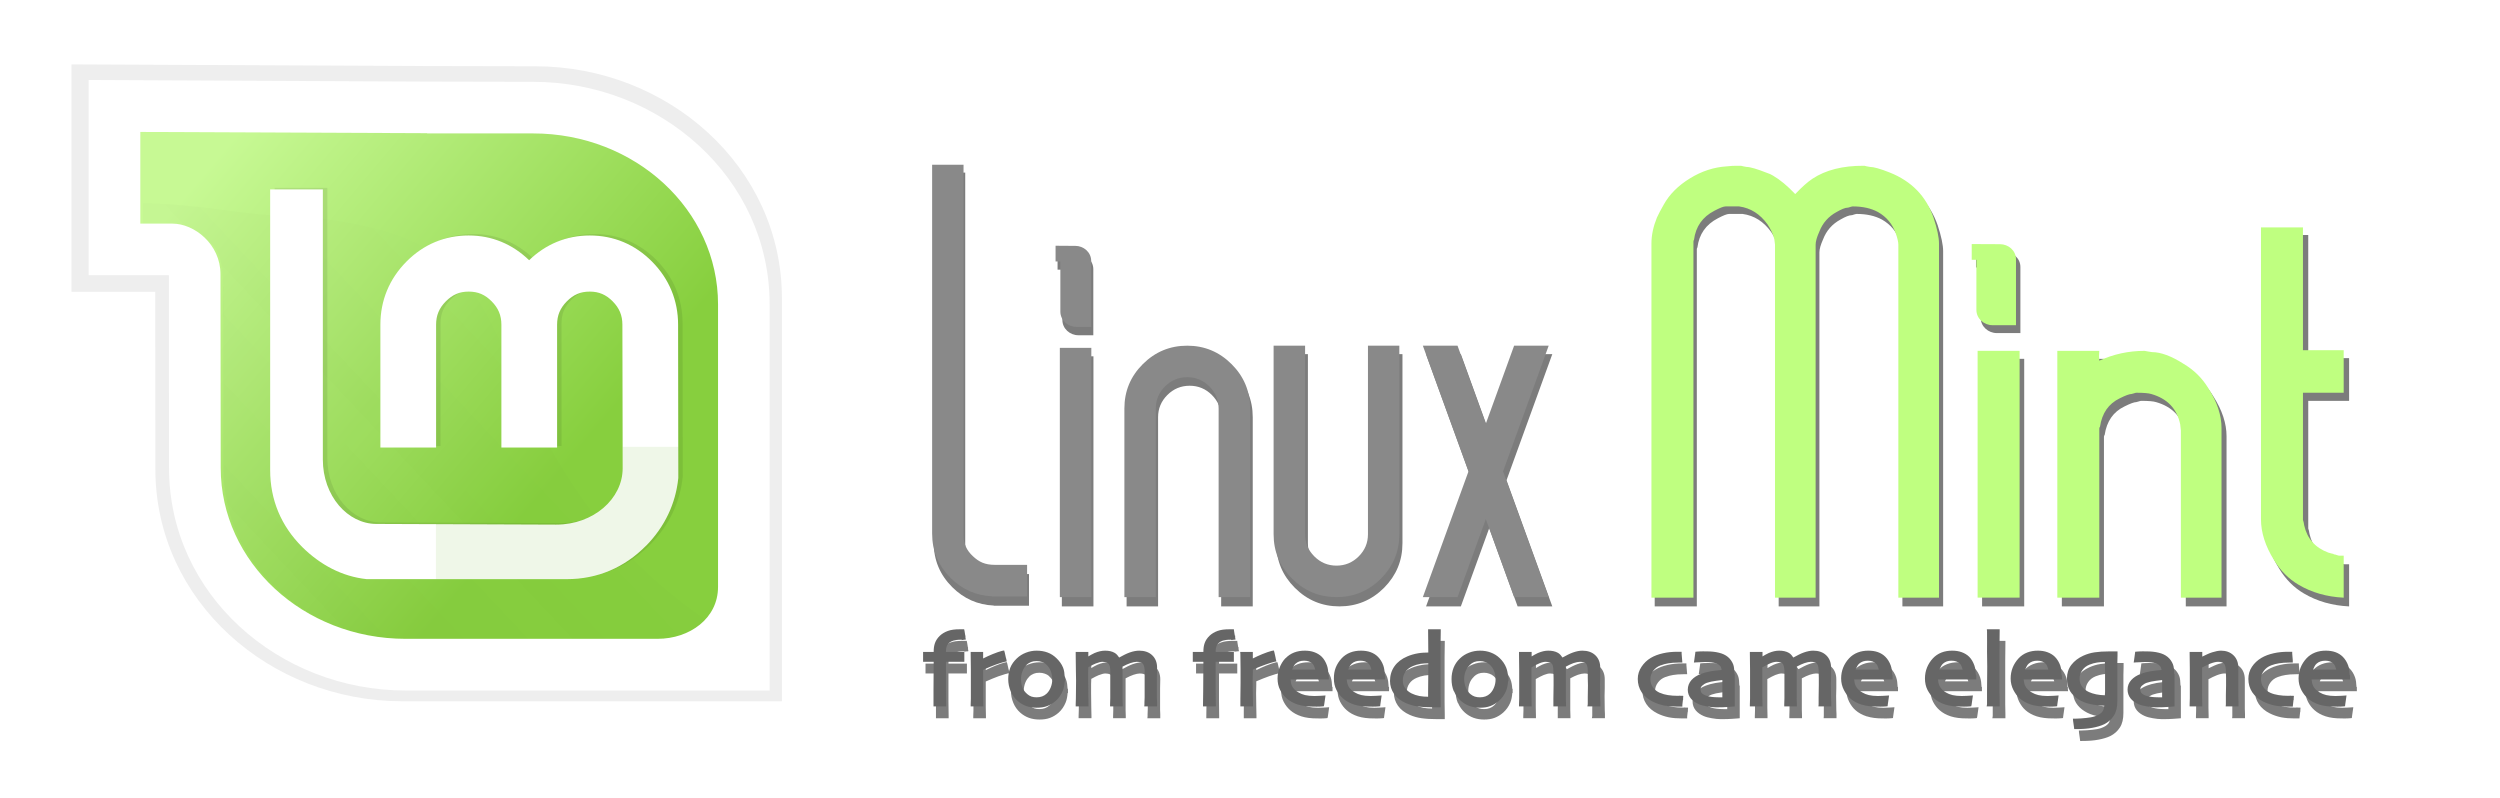 <?xml version="1.0" encoding="UTF-8" standalone="no"?>
<!-- Created with Inkscape (http://www.inkscape.org/) -->

<svg
   xmlns:i="http://ns.adobe.com/AdobeIllustrator/10.0/"
   xmlns:dc="http://purl.org/dc/elements/1.1/"
   xmlns:cc="http://creativecommons.org/ns#"
   xmlns:rdf="http://www.w3.org/1999/02/22-rdf-syntax-ns#"
   xmlns:svg="http://www.w3.org/2000/svg"
   xmlns="http://www.w3.org/2000/svg"
   xmlns:xlink="http://www.w3.org/1999/xlink"
   xmlns:sodipodi="http://sodipodi.sourceforge.net/DTD/sodipodi-0.dtd"
   xmlns:inkscape="http://www.inkscape.org/namespaces/inkscape"
   width="638.591"
   height="203.795"
   id="svg3303"
   version="1.1"
   inkscape:version="0.91 r13725"
   sodipodi:docname="linuxmint-bw.svg">
  <defs
     id="defs3305">
    <filter
       inkscape:collect="always"
       id="filter3469"
       style="color-interpolation-filters:sRGB">
      <feGaussianBlur
         inkscape:collect="always"
         stdDeviation="2.712"
         id="feGaussianBlur3471" />
    </filter>
    <filter
       inkscape:collect="always"
       id="filter3573"
       style="color-interpolation-filters:sRGB">
      <feGaussianBlur
         inkscape:collect="always"
         stdDeviation="1.628"
         id="feGaussianBlur3575" />
    </filter>
    <linearGradient
       inkscape:collect="always"
       xlink:href="#linearGradient3312"
       id="linearGradient3538"
       gradientUnits="userSpaceOnUse"
       gradientTransform="matrix(1.658,0,0,1.658,248.934,-304.967)"
       x1="61.429"
       y1="362.143"
       x2="116.429"
       y2="408.571" />
    <linearGradient
       id="linearGradient3312">
      <stop
         style="stop-color:#c7f994;stop-opacity:1;"
         offset="0"
         id="stop3314" />
      <stop
         style="stop-color:#87cf3e;stop-opacity:1;"
         offset="1"
         id="stop3316" />
    </linearGradient>
    <linearGradient
       inkscape:collect="always"
       xlink:href="#linearGradient3431"
       id="linearGradient4136"
       gradientUnits="userSpaceOnUse"
       gradientTransform="translate(0,80)"
       spreadMethod="pad"
       x1="70.492"
       y1="416.389"
       x2="113.642"
       y2="375.88" />
    <linearGradient
       id="linearGradient3431">
      <stop
         id="stop3433"
         offset="0"
         style="stop-color:#3d3d3d;stop-opacity:1;" />
      <stop
         id="stop3435"
         offset="1"
         style="stop-color:#000000;stop-opacity:0.114;" />
    </linearGradient>
    <filter
       inkscape:collect="always"
       id="filter3291"
       style="color-interpolation-filters:sRGB;"
       inkscape:label="Greyscale">
      <feGaussianBlur
         inkscape:collect="always"
         stdDeviation="0.401"
         id="feGaussianBlur3293"
         result="fbSourceGraphic" />
      <feColorMatrix
         result="fbSourceGraphicAlpha"
         in="fbSourceGraphic"
         values="0 0 0 -1 0 0 0 0 -1 0 0 0 0 -1 0 0 0 0 1 0"
         id="feColorMatrix5535" />
      <feColorMatrix
         id="feColorMatrix5537"
         values="1.31 -0.47 0.157 -0.05 0 1.31 -0.47 0.157 -0.05 0 1.31 -0.47 0.157 -0.05 0 0 0 0 1 0 "
         in="fbSourceGraphic"
         result="fbSourceGraphic" />
      <feColorMatrix
         result="fbSourceGraphicAlpha"
         in="fbSourceGraphic"
         values="0 0 0 -1 0 0 0 0 -1 0 0 0 0 -1 0 0 0 0 1 0"
         id="feColorMatrix5559" />
      <feColorMatrix
         id="feColorMatrix5561"
         values="1.31 -0.47 0.16 -0.05 0 1.31 -0.47 0.16 -0.05 0 1.31 -0.47 0.16 -0.05 0 0 0 0 1 0 "
         in="fbSourceGraphic" />
    </filter>
    <filter
       inkscape:collect="always"
       id="filter3546"
       style="color-interpolation-filters:sRGB;"
       inkscape:label="Greyscale">
      <feGaussianBlur
         inkscape:collect="always"
         stdDeviation="0.16"
         id="feGaussianBlur3548"
         result="fbSourceGraphic" />
      <feColorMatrix
         result="fbSourceGraphicAlpha"
         in="fbSourceGraphic"
         values="0 0 0 -1 0 0 0 0 -1 0 0 0 0 -1 0 0 0 0 1 0"
         id="feColorMatrix5531" />
      <feColorMatrix
         id="feColorMatrix5533"
         values="1.31 -0.47 0.157 -0.05 0 1.31 -0.47 0.157 -0.05 0 1.31 -0.47 0.157 -0.05 0 0 0 0 1 0 "
         in="fbSourceGraphic"
         result="fbSourceGraphic" />
      <feColorMatrix
         result="fbSourceGraphicAlpha"
         in="fbSourceGraphic"
         values="0 0 0 -1 0 0 0 0 -1 0 0 0 0 -1 0 0 0 0 1 0"
         id="feColorMatrix5555" />
      <feColorMatrix
         id="feColorMatrix5557"
         values="1.31 -0.47 0.16 -0.05 0 1.31 -0.47 0.16 -0.05 0 1.31 -0.47 0.16 -0.05 0 0 0 0 1 0 "
         in="fbSourceGraphic" />
    </filter>
    <filter
       style="color-interpolation-filters:sRGB;"
       inkscape:label="Greyscale"
       id="filter4270">
      <feColorMatrix
         values="1.41 -0.524 0.05 0 0 1.41 -0.524 0.05 0 0 1.41 -0.524 0.05 0 0 0 0 0 1 0 "
         id="feColorMatrix4272"
         result="fbSourceGraphic" />
      <feColorMatrix
         result="fbSourceGraphicAlpha"
         in="fbSourceGraphic"
         values="0 0 0 -1 0 0 0 0 -1 0 0 0 0 -1 0 0 0 0 1 0"
         id="feColorMatrix5519" />
      <feColorMatrix
         id="feColorMatrix5521"
         values="1.31 -0.47 0.157 -0.05 0 1.31 -0.47 0.157 -0.05 0 1.31 -0.47 0.157 -0.05 0 0 0 0 1 0 "
         in="fbSourceGraphic"
         result="fbSourceGraphic" />
      <feColorMatrix
         result="fbSourceGraphicAlpha"
         in="fbSourceGraphic"
         values="0 0 0 -1 0 0 0 0 -1 0 0 0 0 -1 0 0 0 0 1 0"
         id="feColorMatrix5523" />
      <feColorMatrix
         id="feColorMatrix5525"
         values="1.31 -0.47 0.157 -0.05 0 1.31 -0.47 0.157 -0.05 0 1.31 -0.47 0.157 -0.05 0 0 0 0 1 0 "
         in="fbSourceGraphic"
         result="fbSourceGraphic" />
      <feColorMatrix
         result="fbSourceGraphicAlpha"
         in="fbSourceGraphic"
         values="0 0 0 -1 0 0 0 0 -1 0 0 0 0 -1 0 0 0 0 1 0"
         id="feColorMatrix5527" />
      <feColorMatrix
         id="feColorMatrix5529"
         values="1.31 -0.47 0.157 -0.05 0 1.31 -0.47 0.157 -0.05 0 1.31 -0.47 0.157 -0.05 0 0 0 0 1 0 "
         in="fbSourceGraphic"
         result="fbSourceGraphic" />
      <feColorMatrix
         result="fbSourceGraphicAlpha"
         in="fbSourceGraphic"
         values="0 0 0 -1 0 0 0 0 -1 0 0 0 0 -1 0 0 0 0 1 0"
         id="feColorMatrix5539" />
      <feColorMatrix
         id="feColorMatrix5541"
         values="1.31 -0.47 0.157 -0.05 0 1.31 -0.47 0.157 -0.05 0 1.31 -0.47 0.157 -0.05 0 0 0 0 1 0 "
         in="fbSourceGraphic"
         result="fbSourceGraphic" />
      <feColorMatrix
         result="fbSourceGraphicAlpha"
         in="fbSourceGraphic"
         values="0 0 0 -1 0 0 0 0 -1 0 0 0 0 -1 0 0 0 0 1 0"
         id="feColorMatrix5543" />
      <feColorMatrix
         id="feColorMatrix5545"
         values="1.31 -0.47 0.16 -0.05 0 1.31 -0.47 0.16 -0.05 0 1.31 -0.47 0.16 -0.05 0 0 0 0 1 0 "
         in="fbSourceGraphic"
         result="fbSourceGraphic" />
      <feColorMatrix
         result="fbSourceGraphicAlpha"
         in="fbSourceGraphic"
         values="0 0 0 -1 0 0 0 0 -1 0 0 0 0 -1 0 0 0 0 1 0"
         id="feColorMatrix5547" />
      <feColorMatrix
         id="feColorMatrix5549"
         values="1.31 -0.47 0.16 -0.05 0 1.31 -0.47 0.16 -0.05 0 1.31 -0.47 0.16 -0.05 0 0 0 0 1 0 "
         in="fbSourceGraphic"
         result="fbSourceGraphic" />
      <feColorMatrix
         result="fbSourceGraphicAlpha"
         in="fbSourceGraphic"
         values="0 0 0 -1 0 0 0 0 -1 0 0 0 0 -1 0 0 0 0 1 0"
         id="feColorMatrix5551" />
      <feColorMatrix
         id="feColorMatrix5553"
         values="1.31 -0.47 0.16 -0.05 0 1.31 -0.47 0.16 -0.05 0 1.31 -0.47 0.16 -0.05 0 0 0 0 1 0 "
         in="fbSourceGraphic"
         result="fbSourceGraphic" />
      <feColorMatrix
         result="fbSourceGraphicAlpha"
         in="fbSourceGraphic"
         values="0 0 0 -1 0 0 0 0 -1 0 0 0 0 -1 0 0 0 0 1 0"
         id="feColorMatrix5563" />
      <feColorMatrix
         id="feColorMatrix5565"
         values="1.31 -0.47 0.16 -0.05 0 1.31 -0.47 0.16 -0.05 0 1.31 -0.47 0.16 -0.05 0 0 0 0 1 0 "
         in="fbSourceGraphic" />
    </filter>
  </defs>
  <sodipodi:namedview
     id="base"
     pagecolor="#ffffff"
     bordercolor="#666666"
     borderopacity="1.0"
     inkscape:pageopacity="0.0"
     inkscape:pageshadow="2"
     inkscape:zoom="1.4716667"
     inkscape:cx="256.74032"
     inkscape:cy="96.443382"
     inkscape:current-layer="layer1"
     inkscape:document-units="px"
     showgrid="false"
     fit-margin-top="0"
     fit-margin-left="0"
     fit-margin-right="0"
     fit-margin-bottom="0"
     inkscape:window-width="1598"
     inkscape:window-height="879"
     inkscape:window-x="0"
     inkscape:window-y="19"
     inkscape:window-maximized="1" />
  <g
     id="layer1"
     inkscape:label="Layer 1"
     inkscape:groupmode="layer"
     transform="translate(-302.596,-247.044)">
    <g
       id="g3633"
       style="opacity:0.513;fill:#000000;filter:url(#filter3469)"
       transform="matrix(1.524,0,0,1.524,-36.684,125.519)">
      <g
         id="g3635"
         transform="translate(-10,-356)"
         style="fill:#000000">
        <g
           transform="translate(126.066,-105.546)"
           id="g3639"
           style="fill:#000000" />
      </g>
      <polygon
         transform="matrix(2.398,0,0,2.398,246.726,83.158)"
         i:knockout="Off"
         points="66.376,40.96 64.168,40.96 64.168,23.48 64.168,23.48 66.376,23.48 "
         id="polygon3645"
         style="clip-rule:evenodd;display:inline;fill:#000000;fill-rule:evenodd" />
      <path
         i:knockout="Off"
         d="m 432.597,181.379 -5.295,0 0,-31.711 c 0,-1.439 -0.518,-2.686 -1.554,-3.722 -1.036,-1.036 -2.283,-1.551 -3.722,-1.551 -1.458,0 -2.705,0.518 -3.741,1.551 -1.036,1.036 -1.554,2.283 -1.554,3.722 l 0,31.711 -5.276,0 0,-31.711 c 0,-2.897 1.017,-5.391 3.089,-7.46 2.072,-2.072 4.566,-3.11 7.482,-3.11 2.897,0 5.391,1.038 7.462,3.11 2.072,2.069 3.108,4.563 3.108,7.46 l 0,31.711 0,0 z"
         id="path3647"
         style="clip-rule:evenodd;display:inline;fill:#000000;fill-rule:evenodd"
         inkscape:connector-curvature="0" />
      <path
         i:knockout="Off"
         d="m 457.689,170.806 c 0,2.916 -1.036,5.391 -3.089,7.462 -2.072,2.069 -4.566,3.108 -7.482,3.108 -2.897,0 -5.391,-1.038 -7.462,-3.108 -2.072,-2.072 -3.108,-4.547 -3.108,-7.462 l 0,-31.708 5.295,0 0,31.711 c 0,1.458 0.518,2.686 1.554,3.722 1.036,1.038 2.283,1.554 3.722,1.554 1.458,0 2.705,-0.518 3.741,-1.554 1.036,-1.036 1.554,-2.261 1.554,-3.722 l 0,-31.711 5.276,0 0,31.708 0,0 z"
         id="path3649"
         style="clip-rule:evenodd;display:inline;fill:#000000;fill-rule:evenodd"
         inkscape:connector-curvature="0" />
      <polygon
         transform="matrix(2.398,0,0,2.398,246.726,83.158)"
         i:knockout="Off"
         points="92.056,40.96 89.624,40.96 92.824,32.144 89.624,23.328 92.056,23.328 94.04,28.8 96.024,23.328 98.448,23.328 95.248,32.144 98.448,40.96 98.448,40.96 96.024,40.96 94.04,35.488 "
         id="polygon3651"
         style="clip-rule:evenodd;display:inline;fill:#000000;fill-rule:evenodd" />
      <path
         i:knockout="Off"
         d="m 403.374,135.932 c -1.42,0 -2.686,-1.093 -2.686,-2.571 l 0,-0.633 0,0 0,-7.789 -0.806,0 0,-2.647 2.692,0.019 0.614,0 c 1.42,0 2.686,1.074 2.686,2.551 l 0,11.069 -2.5,0 0,0 0,0 z"
         id="path3653"
         style="clip-rule:evenodd;display:inline;fill:#000000;fill-rule:evenodd"
         sodipodi:nodetypes="cccccccccccccc"
         inkscape:connector-curvature="0" />
      <g
         id="g3655"
         transform="translate(-10,-356)"
         style="fill:#000000">
        <path
           style="clip-rule:evenodd;display:inline;fill:#000000;fill-rule:evenodd"
           id="path3657"
           d="m 558.313,537.379 -6.829,0 0,-59.354 c 0,-0.403 -0.134,-1.036 -0.422,-1.861 -0.556,-1.592 -1.554,-2.801 -3.012,-3.626 -1.17,-0.633 -2.59,-0.94 -4.24,-0.94 -0.077,0 -0.211,0.038 -0.422,0.096 -0.211,0.077 -0.345,0.115 -0.422,0.115 -0.403,0 -1.036,0.249 -1.861,0.729 -1.381,0.748 -2.36,1.861 -2.916,3.319 -0.403,0.902 -0.614,1.631 -0.614,2.168 l 0,59.354 -6.829,0 0,-59.354 c 0,-0.058 -0.038,-0.364 -0.115,-0.921 -0.211,-0.844 -0.595,-1.669 -1.151,-2.494 -1.247,-1.727 -2.82,-2.743 -4.777,-3.012 0.211,0 -0.269,0 -1.439,0 -0.077,0 -0.211,0 -0.422,0 -0.211,0 -0.345,0 -0.403,0 -0.345,0 -0.978,0.249 -1.88,0.729 -2.014,1.036 -3.146,2.667 -3.434,4.892 -0.058,0.077 -0.096,0.173 -0.096,0.307 l 0,59.853 -7.06,0 0,-59.546 c 0,-1.381 0.307,-2.839 0.921,-4.355 0.288,-0.633 0.671,-1.343 1.151,-2.187 0.959,-1.727 2.436,-3.204 4.412,-4.412 1.957,-1.209 4.029,-1.88 6.177,-2.014 0.537,-0.077 1.304,-0.115 2.283,-0.096 0.058,-0.019 0.23,0.019 0.518,0.096 0.269,0.058 0.441,0.096 0.518,0.096 0.614,0 1.784,0.345 3.53,1.036 0.269,0.077 0.576,0.211 0.921,0.422 1.189,0.691 2.436,1.727 3.741,3.108 1.113,-1.17 2.072,-2.033 2.916,-2.59 2.206,-1.458 5.084,-2.187 8.594,-2.168 0.077,-0.019 0.249,0.019 0.518,0.096 0.288,0.058 0.46,0.096 0.537,0.096 0.614,0 1.727,0.307 3.319,0.94 3.664,1.458 6.12,3.971 7.367,7.578 0.614,1.861 0.921,3.319 0.921,4.355 l 0,59.546 0,0 0,0 z"
           i:knockout="Off"
           inkscape:connector-curvature="0" />
        <polygon
           style="clip-rule:evenodd;display:inline;fill:#000000;fill-rule:evenodd"
           id="polygon3659"
           points="131.432,40.96 128.488,40.96 128.488,23.656 128.488,23.656 131.432,23.656 "
           i:knockout="Off"
           transform="matrix(2.398,0,0,2.398,256.726,439.158)" />
        <path
           style="clip-rule:evenodd;display:inline;fill:#000000;fill-rule:evenodd"
           id="path3661"
           d="m 605.812,537.379 -6.829,0 0,-28.123 c 0,-0.134 -0.041,-0.48 -0.115,-1.036 -0.556,-2.628 -2.168,-4.316 -4.873,-5.084 -0.422,-0.134 -1.249,-0.211 -2.494,-0.211 -0.077,0 -0.23,0.038 -0.46,0.115 -0.249,0.077 -0.362,0.096 -0.362,0.096 -0.348,0 -1.019,0.249 -1.976,0.729 -1.88,0.902 -2.973,2.494 -3.319,4.777 -0.077,0.077 -0.117,0.173 -0.117,0.307 l 0,28.43 -7.057,0 0,-41.494 7.057,0 c -0.055,0.635 -0.055,1.17 0,1.65 2.379,-1.093 4.913,-1.65 7.618,-1.65 0.074,0 0.266,0.041 0.633,0.118 0.348,0.055 0.556,0.093 0.614,0.093 1.458,0 3.244,0.652 5.314,1.976 1.748,1.038 3.149,2.417 4.182,4.146 1.458,2.283 2.187,4.508 2.187,6.638 l 0,28.524 -0.002,0 z"
           i:knockout="Off"
           inkscape:connector-curvature="0" />
        <path
           style="clip-rule:evenodd;display:inline;fill:#000000;fill-rule:evenodd"
           id="path3663"
           d="m 626.358,502.925 -6.849,0 0,21.39 c 0.077,0.192 0.153,0.518 0.211,0.921 0.499,2.225 1.844,3.743 4.048,4.566 0.48,0.134 0.748,0.211 0.825,0.211 0.077,0 0.096,0.038 0.096,0.096 0,0 0.038,0 0.115,0 0.077,0 0.211,0.038 0.422,0.115 0.192,0.077 0.348,0.096 0.403,0.096 0.077,0 0.192,0 0.364,0 0.173,0 0.288,0 0.364,0 l 0,7.06 c -2.842,-0.137 -5.371,-0.863 -7.578,-2.168 -1.669,-0.978 -3.05,-2.36 -4.146,-4.163 -1.456,-2.34 -2.185,-4.642 -2.185,-6.846 l 0,-49.074 7.057,0 0,20.642 6.849,0 0,7.156 0.002,0 0,0 z"
           i:knockout="Off"
           inkscape:connector-curvature="0" />
        <path
           style="clip-rule:evenodd;display:inline;fill:#000000;fill-rule:evenodd"
           id="path3665"
           d="m 567.31,491.568 c -1.42,0 -2.705,-1.093 -2.705,-2.571 l 0,-0.633 0,0 0,-7.789 -0.787,0 0,-2.647 4.125,0.019 0.614,0 c 1.439,0 2.705,1.074 2.705,2.551 l 0,11.069 -3.952,0 0,0 0,0 z"
           i:knockout="Off"
           inkscape:connector-curvature="0" />
      </g>
      <path
         style="display:inline;fill:#000000;fill-rule:evenodd"
         d="m 379.125,108.673 0,62 c 0,2.916 1.022,5.397 3.094,7.469 1.946,1.944 4.278,2.975 6.969,3.094 l 0,0.031 0.531,0 5.375,0 0,-5.312 -5.375,0 c -1.726,0 -2.714,-0.49 -3.75,-1.469 -1.036,-0.957 -1.562,-2.107 -1.562,-3.469 l 0,-62.344 -5.281,0 z"
         id="path3667"
         sodipodi:nodetypes="ccscccccccccc"
         inkscape:connector-curvature="0" />
      <path
         id="path3669"
         style="font-style:normal;font-variant:normal;font-weight:normal;font-stretch:normal;font-size:19.756px;line-height:100%;font-family:Skia;text-align:start;writing-mode:lr-tb;text-anchor:start;fill:#000000;fill-opacity:1;stroke:none"
         d="m 383.875,187.156 c -0.76,1e-5 -1.416,0.078 -1.969,0.281 -0.535,0.197 -0.999,0.481 -1.344,0.812 -0.381,0.371 -0.653,0.771 -0.812,1.219 -0.155,0.43 -0.219,0.913 -0.219,1.438 l 0,0.062 -1.438,0 -0.344,0 0,0.344 0,0.969 0,0.344 0.344,0 1.438,0 c -7.7e-4,1.784 -0.02,3.428 -0.031,4.812 -0.012,1.479 -1e-5,2.238 0,2.344 l 0,0.344 0.344,0 1.438,0 0.344,0 0,-0.344 c 0,-0.105 -0.019,-0.922 -0.031,-2.469 -0.006,-1.445 4e-4,-3.019 0,-4.688 l 2.719,0 0.375,0 0,-0.344 0,-0.969 0,-0.344 -0.375,0 -2.719,0 0,-0.031 c 0,-0.342 0.037,-0.647 0.125,-0.906 0.093,-0.263 0.229,-0.436 0.375,-0.562 0.223,-0.197 0.473,-0.325 0.75,-0.406 0.274,-0.08 0.702,-0.156 1.25,-0.156 0.042,10e-6 0.101,0 0.156,0 l 0,0.062 0.469,-0.062 0.156,0 0,-0.031 0.062,0 -0.062,-0.344 0,-0.312 -0.031,0 -0.125,-0.781 -0.062,-0.281 -0.281,0 c -0.036,1e-5 -0.11,1e-5 -0.219,0 -0.103,1e-5 -0.203,1e-5 -0.281,0 z m 45.344,0 c -0.76,1e-5 -1.416,0.078 -1.969,0.281 -0.535,0.197 -0.999,0.481 -1.344,0.812 -0.381,0.371 -0.653,0.771 -0.812,1.219 -0.155,0.43 -0.219,0.913 -0.219,1.438 l 0,0.062 -1.438,0 -0.344,0 0,0.344 0,0.969 0,0.344 0.344,0 1.438,0 c -7.5e-4,1.784 -0.02,3.428 -0.031,4.812 -0.012,1.479 -0.031,2.239 -0.031,2.344 l 0,0.344 0.375,0 1.406,0 0.375,0 0,-0.344 c 0,-0.105 -0.019,-0.922 -0.031,-2.469 -0.006,-1.445 3.9e-4,-3.019 0,-4.688 l 2.719,0 0.344,0 0,-0.344 0,-0.969 0,-0.344 -0.344,0 -2.719,0 0,-0.031 c 0,-0.342 0.037,-0.647 0.125,-0.906 0.093,-0.263 0.229,-0.436 0.375,-0.562 0.223,-0.197 0.441,-0.326 0.719,-0.406 0.274,-0.08 0.702,-0.156 1.25,-0.156 0.042,10e-6 0.101,0 0.156,0 l 0,0.062 0.469,-0.062 0.188,0 0,-0.031 0.062,0 -0.062,-0.344 0,-0.312 -0.062,0 -0.125,-0.781 -0.031,-0.281 -0.312,0 c -0.036,1e-5 -0.11,1e-5 -0.219,0 -0.103,1e-5 -0.172,1e-5 -0.25,0 z m 33.438,0 0,0.344 0.031,3.562 c -0.552,0.017 -1.12,0.025 -1.688,0.125 -0.687,0.116 -1.3,0.294 -1.844,0.531 -0.923,0.389 -1.65,0.938 -2.156,1.656 -0.506,0.711 -0.75,1.556 -0.75,2.469 0,0.793 0.232,1.541 0.688,2.188 0.458,0.651 1.121,1.154 1.969,1.531 0.644,0.286 1.321,0.469 2,0.562 0.675,0.099 1.568,0.156 2.719,0.156 0.12,0 0.274,0.006 0.469,0 0.193,0 0.308,-1e-5 0.344,0 l 0.344,0 0,-0.031 0,-0.344 c -8.5e-4,-0.097 9.7e-4,-0.242 0,-0.344 -0.006,-0.622 -0.021,-1.278 -0.031,-2.094 -0.006,-0.954 -2e-5,-2.01 0,-3.188 -10e-6,-1.49 -0.012,-2.987 0,-4.438 0.012,-1.451 0.031,-2.22 0.031,-2.344 l 0,-0.344 -0.344,0 -1.438,0 -0.344,0 z m 93.938,0 0.031,0.344 c 0.018,1.26 -10e-6,2.424 0,3.438 0.006,1.01 0.031,1.837 0.031,2.5 0,1.031 -0.019,2.338 -0.031,3.906 -0.003,0.781 0.003,1.375 0,1.781 -0.002,0.203 10e-4,0.36 0,0.469 -10e-4,0.109 -0.004,0.197 0,0.156 l -0.062,0.375 0.406,0 1.062,0 0.375,0 0.344,0 0,-0.344 c 0,-0.015 3.6e-4,-0.296 0,-0.344 -0.002,-0.231 -0.021,-0.607 -0.031,-1.656 -0.012,-1.266 2e-5,-2.747 0,-4.438 0,-0.775 -0.006,-1.717 0,-2.844 0.006,-1.132 0.019,-2.142 0.031,-3 l 0,-0.344 -0.344,0 -1.438,0 -0.375,0 z m -165.219,3.562 -0.344,0.062 c -0.426,0.102 -0.952,0.297 -1.625,0.562 -0.513,0.203 -1.04,0.461 -1.562,0.719 l 0,-0.75 0,-0.344 -0.344,0 -1.406,0 -0.344,0 0,0.344 c 0.012,0.825 0.025,1.694 0.031,2.625 0.006,0.932 0,1.67 0,2.188 0,1.283 0.012,2.195 0,2.719 -0.012,0.531 -0.031,0.828 -0.031,0.938 l 0,0.344 0.344,0 1.438,0 0.344,0 0,-0.344 c 0,-0.122 -0.013,-0.595 -0.031,-1.5 -0.012,-0.903 -2e-5,-1.687 0,-2.344 -1e-5,-0.428 -0.006,-0.911 0,-1.406 0.004,-0.335 -0.001,-0.422 0,-0.562 0.801,-0.346 1.508,-0.663 2.125,-0.875 0.528,-0.18 0.852,-0.294 1.156,-0.375 l 0.156,-0.031 c 0.045,-0.011 0.149,-0.054 0.188,-0.062 l 0.344,-0.062 -0.062,-0.344 -0.094,-0.344 -0.188,-0.844 -0.094,-0.312 z m 45.344,0 -0.344,0.062 c -0.426,0.102 -0.952,0.297 -1.625,0.562 -0.513,0.203 -1.04,0.461 -1.562,0.719 l 0,-0.75 0,-0.344 -0.344,0 -1.406,0 -0.375,0 0.031,0.344 c 0.012,0.825 0.025,1.694 0.031,2.625 0.006,0.932 -10e-6,1.67 0,2.188 0,1.283 -0.019,2.195 -0.031,2.719 -0.012,0.531 1e-5,0.828 0,0.938 l 0,0.344 0.344,0 1.438,0 0.344,0 0,-0.344 c 0,-0.121 -0.013,-0.595 -0.031,-1.5 -0.012,-0.903 -0.031,-1.687 -0.031,-2.344 0,-0.428 0.025,-0.911 0.031,-1.406 0.004,-0.354 -10e-4,-0.457 0,-0.594 0.785,-0.338 1.518,-0.635 2.125,-0.844 0.528,-0.18 0.852,-0.294 1.156,-0.375 l 0.156,-0.031 c 0.045,-0.011 0.149,-0.054 0.188,-0.062 l 0.344,-0.062 -0.094,-0.344 -0.062,-0.344 -0.188,-0.844 -0.094,-0.312 z m -39.875,0.031 c -0.639,1e-5 -1.234,0.115 -1.812,0.344 -0.579,0.223 -1.093,0.546 -1.531,0.969 -0.486,0.461 -0.857,0.973 -1.094,1.562 -0.229,0.58 -0.344,1.226 -0.344,1.906 0,0.708 0.141,1.392 0.406,2.031 0.272,0.641 0.658,1.182 1.156,1.625 0.431,0.38 0.922,0.676 1.469,0.875 0.546,0.193 1.135,0.281 1.75,0.281 0.65,0 1.252,-0.079 1.781,-0.281 0.528,-0.199 1.009,-0.496 1.438,-0.875 0.509,-0.453 0.89,-1.019 1.156,-1.656 0.221,-0.516 0.303,-1.069 0.344,-1.625 l 0.062,0 0,-0.375 0,-0.344 -0.062,0 c -0.035,-0.56 -0.082,-1.106 -0.281,-1.594 -0.242,-0.6 -0.634,-1.122 -1.125,-1.594 -0.432,-0.417 -0.911,-0.731 -1.469,-0.938 -0.552,-0.213 -1.18,-0.312 -1.844,-0.312 z m 11.5,0 c -0.536,1e-5 -1.136,0.131 -1.781,0.406 -0.412,0.178 -0.705,0.379 -1.031,0.562 l 0,-0.406 0,-0.344 -0.344,0 -1.406,0 -0.375,0 0,0.344 c 0.018,0.981 0.031,1.852 0.031,2.625 0.006,0.775 0.031,1.419 0.031,1.875 0,1.4 -0.019,2.397 -0.031,3 -0.012,0.603 -0.031,0.892 -0.031,0.969 l 0,0.344 0.375,0 1.406,0 0.375,0 0,-0.344 c -2e-5,-0.093 -0.013,-0.542 -0.031,-1.469 -0.012,-0.931 -0.031,-1.744 -0.031,-2.406 0,-0.389 -0.006,-0.887 0,-1.5 0.005,-0.511 0.03,-0.718 0.031,-0.875 0.487,-0.274 0.936,-0.508 1.312,-0.656 l 0.031,0 c 0.424,-0.173 0.757,-0.25 1.031,-0.25 0.34,0 0.593,0.069 0.719,0.125 0.144,0.061 0.253,0.126 0.344,0.25 0.08,0.109 0.153,0.256 0.188,0.438 0.038,0.203 0.057,0.428 0.062,0.656 0.006,0.262 0,0.682 0,1.25 0.006,0.563 -10e-6,0.973 0,1.25 0,0.836 0.012,1.545 0,2.156 -0.012,0.614 -0.031,0.947 -0.031,1.031 l 0,0.344 0.344,0 1.438,0 0.344,0 0,-0.344 c -2e-5,-0.093 -0.013,-0.4 -0.031,-1.031 -0.012,-0.628 0,-1.419 0,-2.344 -1e-5,-0.423 -0.006,-0.851 0,-1.312 0.006,-0.47 0,-0.921 0,-1.375 -1e-5,-0.104 0.004,-0.201 0,-0.281 0.474,-0.252 0.942,-0.47 1.312,-0.594 0.435,-0.143 0.784,-0.219 1.062,-0.219 0.508,0 0.823,0.11 1,0.281 0.164,0.155 0.327,0.532 0.344,1.156 0.006,0.28 -1e-5,0.708 0,1.281 0.006,0.569 0,0.97 0,1.219 -1e-5,0.634 0.012,1.313 0,2.031 -0.003,0.36 -0.028,0.65 -0.031,0.844 -0.003,0.194 -0.003,0.342 0,0.312 l -0.031,0.375 0.375,0 1.094,0 0.344,0 0.344,0 0,-0.344 c -10e-6,-0.03 0.002,-0.261 0,-0.344 -0.004,-0.167 -0.019,-0.255 -0.031,-0.688 -0.012,-0.644 -2e-5,-1.439 0,-2.375 -2e-5,-0.451 -0.006,-0.881 0,-1.281 0.012,-0.413 0.031,-0.906 0.031,-1.5 -2e-5,-0.837 -0.269,-1.547 -0.812,-2.062 -0.54,-0.525 -1.291,-0.781 -2.188,-0.781 -0.469,1e-5 -1.015,0.097 -1.625,0.312 -0.539,0.192 -1.13,0.502 -1.75,0.844 -0.203,-0.289 -0.413,-0.588 -0.75,-0.781 -0.458,-0.267 -0.988,-0.375 -1.625,-0.375 z m 33.562,0 c -0.61,1e-5 -1.211,0.091 -1.781,0.312 -0.568,0.223 -1.044,0.55 -1.438,0.969 l -0.031,0 c -0.437,0.469 -0.747,1.006 -0.969,1.562 -0.224,0.56 -0.344,1.17 -0.344,1.844 -1e-5,0.696 0.14,1.356 0.438,1.938 0.295,0.563 0.664,1.034 1.094,1.406 0.501,0.445 1.127,0.785 1.875,1.031 0.761,0.243 1.632,0.344 2.625,0.344 0.373,0 0.719,0.017 1,0 0.273,-0.011 0.404,-0.02 0.5,-0.031 l 0.25,-0.031 0.062,-0.281 0.156,-1.094 0.062,-0.438 -0.438,0.031 c -0.053,0.004 -0.242,0.015 -0.531,0.031 -0.275,0.016 -0.568,0.031 -0.906,0.031 -0.609,0 -1.15,-0.064 -1.562,-0.156 -0.417,-0.099 -0.777,-0.251 -1.094,-0.438 -0.504,-0.297 -0.861,-0.632 -1.094,-1.062 -0.179,-0.335 -0.202,-0.741 -0.25,-1.125 l 5.75,0 0.344,0 0.344,0 0,-0.375 0,-0.344 -0.062,0 c -0.033,-0.599 -0.081,-1.157 -0.25,-1.625 -0.202,-0.567 -0.48,-1.073 -0.875,-1.469 -0.356,-0.354 -0.801,-0.609 -1.281,-0.781 -0.48,-0.173 -1,-0.25 -1.594,-0.25 z m 9.438,0 c -0.61,1e-5 -1.211,0.091 -1.781,0.312 -0.568,0.223 -1.044,0.55 -1.438,0.969 -0.437,0.469 -0.778,1.006 -1,1.562 -0.224,0.56 -0.313,1.17 -0.312,1.844 0,0.696 0.14,1.356 0.438,1.938 0.295,0.563 0.664,1.034 1.094,1.406 0.501,0.445 1.127,0.785 1.875,1.031 0.761,0.243 1.632,0.344 2.625,0.344 0.373,0 0.687,0.017 0.969,0 0.273,-0.011 0.404,-0.02 0.5,-0.031 l 0.281,-0.031 0.031,-0.281 0.156,-1.094 0.062,-0.438 -0.438,0.031 c -0.053,0.004 -0.242,0.015 -0.531,0.031 -0.275,0.016 -0.568,0.031 -0.906,0.031 -0.609,0 -1.119,-0.064 -1.531,-0.156 -0.417,-0.099 -0.777,-0.251 -1.094,-0.438 -0.504,-0.297 -0.861,-0.632 -1.094,-1.062 -0.179,-0.335 -0.234,-0.74 -0.281,-1.125 l 5.75,0 0.344,0 0.375,0 0,-0.375 0,-0.344 -0.062,0 c -0.033,-0.599 -0.081,-1.157 -0.25,-1.625 -0.202,-0.567 -0.511,-1.073 -0.906,-1.469 -0.356,-0.354 -0.77,-0.609 -1.25,-0.781 -0.48,-0.173 -1.031,-0.25 -1.625,-0.25 z m 20.031,0 c -0.639,1e-5 -1.265,0.115 -1.844,0.344 -0.579,0.223 -1.093,0.546 -1.531,0.969 -0.486,0.461 -0.826,0.973 -1.062,1.562 -0.229,0.58 -0.344,1.226 -0.344,1.906 0,0.708 0.11,1.392 0.375,2.031 l 0.031,0 c 0.272,0.641 0.658,1.182 1.156,1.625 0.431,0.38 0.922,0.676 1.469,0.875 0.546,0.193 1.135,0.281 1.75,0.281 0.65,0 1.221,-0.079 1.75,-0.281 0.528,-0.199 1.009,-0.496 1.438,-0.875 0.509,-0.453 0.921,-1.019 1.188,-1.656 0.221,-0.516 0.303,-1.069 0.344,-1.625 l 0.062,0 0,-0.375 0,-0.344 -0.062,0 c -0.035,-0.56 -0.113,-1.106 -0.312,-1.594 -0.242,-0.6 -0.603,-1.122 -1.094,-1.594 -0.432,-0.417 -0.942,-0.731 -1.5,-0.938 -0.552,-0.213 -1.149,-0.312 -1.812,-0.312 z m 11.469,0 c -0.536,1e-5 -1.105,0.131 -1.75,0.406 -0.406,0.175 -0.709,0.382 -1.031,0.562 l 0,-0.406 0,-0.344 -0.375,0 -1.406,0 -0.344,0 0,0.344 c 0.018,0.981 0.031,1.852 0.031,2.625 0.006,0.775 -10e-6,1.419 0,1.875 0,1.4 0.012,2.397 0,3 -0.012,0.603 -0.031,0.893 -0.031,0.969 l 0,0.344 0.344,0 1.438,0 0.344,0 0,-0.344 c -2e-5,-0.093 -0.013,-0.542 -0.031,-1.469 -0.012,-0.931 0,-1.744 0,-2.406 0,-0.389 -0.006,-0.887 0,-1.5 0.005,-0.492 -9.9e-4,-0.68 0,-0.844 0.504,-0.286 0.957,-0.535 1.344,-0.688 0.424,-0.173 0.788,-0.25 1.062,-0.25 0.34,0 0.593,0.069 0.719,0.125 0.144,0.061 0.253,0.126 0.344,0.25 0.08,0.109 0.122,0.256 0.156,0.438 0.038,0.203 0.057,0.428 0.062,0.656 0.006,0.262 0.031,0.682 0.031,1.25 0.006,0.563 -2e-5,0.973 0,1.25 -10e-6,0.836 -0.019,1.545 -0.031,2.156 -0.012,0.614 -1e-5,0.947 0,1.031 l 0,0.344 0.344,0 1.438,0 0.344,0 0,-0.344 c -2e-5,-0.093 -0.013,-0.4 -0.031,-1.031 -0.012,-0.628 -1e-5,-1.419 0,-2.344 -1e-5,-0.423 -0.006,-0.851 0,-1.312 0.006,-0.47 -2e-5,-0.921 0,-1.375 -1e-5,-0.104 0.004,-0.201 0,-0.281 0.473,-0.251 0.912,-0.471 1.281,-0.594 0.435,-0.143 0.815,-0.219 1.094,-0.219 0.508,0 0.823,0.11 1,0.281 0.164,0.155 0.296,0.532 0.312,1.156 0.006,0.28 -2e-5,0.708 0,1.281 0.006,0.569 0.031,0.97 0.031,1.219 -1e-5,0.634 -0.019,1.313 -0.031,2.031 -0.003,0.36 0.003,0.65 0,0.844 -0.003,0.194 -0.003,0.342 0,0.312 l -0.062,0.375 0.406,0 1.062,0 0.375,0 0.344,0 0,-0.344 c -1e-5,-0.03 0.002,-0.261 0,-0.344 -0.004,-0.167 -0.019,-0.255 -0.031,-0.688 -0.012,-0.644 -0.031,-1.439 -0.031,-2.375 0,-0.451 0.025,-0.881 0.031,-1.281 0.012,-0.413 0,-0.906 0,-1.5 0,-0.837 -0.269,-1.547 -0.812,-2.062 -0.54,-0.525 -1.291,-0.781 -2.188,-0.781 -0.469,1e-5 -0.984,0.097 -1.594,0.312 -0.539,0.192 -1.13,0.502 -1.75,0.844 -0.203,-0.289 -0.413,-0.588 -0.75,-0.781 -0.458,-0.267 -1.02,-0.375 -1.656,-0.375 z m 38.812,0 c -0.536,1e-5 -1.105,0.131 -1.75,0.406 -0.406,0.175 -0.709,0.382 -1.031,0.562 l 0,-0.406 0,-0.344 -0.344,0 -1.438,0 -0.344,0 0,0.344 c 0.018,0.981 0.031,1.852 0.031,2.625 0.006,0.775 0,1.419 0,1.875 0,1.4 0.012,2.397 0,3 -0.012,0.603 -0.031,0.892 -0.031,0.969 l 0,0.344 0.344,0 1.438,0 0.344,0 0,-0.344 c 0,-0.094 -0.013,-0.542 -0.031,-1.469 -0.012,-0.931 -10e-6,-1.744 0,-2.406 0,-0.389 -0.006,-0.887 0,-1.5 0.005,-0.492 -9.9e-4,-0.68 0,-0.844 0.504,-0.286 0.957,-0.535 1.344,-0.688 0.424,-0.173 0.788,-0.25 1.062,-0.25 0.34,0 0.593,0.069 0.719,0.125 0.144,0.061 0.253,0.126 0.344,0.25 0.08,0.109 0.122,0.256 0.156,0.438 0.038,0.203 0.088,0.428 0.094,0.656 0.006,0.262 -3e-5,0.682 0,1.25 0.006,0.563 -10e-6,0.973 0,1.25 0,0.836 0.012,1.545 0,2.156 -0.012,0.614 -0.031,0.946 -0.031,1.031 l 0,0.344 0.344,0 1.438,0 0.344,0 0,-0.344 c -2e-5,-0.093 -0.013,-0.4 -0.031,-1.031 -0.012,-0.627 2e-5,-1.419 0,-2.344 -1e-5,-0.423 -0.006,-0.851 0,-1.312 0.006,-0.47 10e-6,-0.921 0,-1.375 -1e-5,-0.104 0.004,-0.201 0,-0.281 0.474,-0.252 0.942,-0.47 1.312,-0.594 0.435,-0.143 0.784,-0.219 1.062,-0.219 0.508,0 0.823,0.11 1,0.281 0.164,0.155 0.296,0.532 0.312,1.156 0.006,0.28 0.031,0.708 0.031,1.281 0.006,0.569 -4e-5,0.97 0,1.219 -3e-5,0.634 -0.019,1.313 -0.031,2.031 -0.003,0.36 0.003,0.65 0,0.844 -0.003,0.194 -0.003,0.343 0,0.312 l -0.031,0.375 0.375,0 1.094,0 0.344,0 0.344,0 0,-0.344 c 0,-0.031 0.002,-0.261 0,-0.344 -0.004,-0.167 -0.019,-0.255 -0.031,-0.688 -0.012,-0.644 -0.031,-1.439 -0.031,-2.375 -10e-6,-0.451 0.025,-0.881 0.031,-1.281 0.012,-0.412 0,-0.906 0,-1.5 -2e-5,-0.837 -0.269,-1.547 -0.812,-2.062 -0.54,-0.525 -1.291,-0.781 -2.188,-0.781 -0.469,1e-5 -0.984,0.097 -1.594,0.312 -0.538,0.192 -1.13,0.502 -1.75,0.844 -0.203,-0.289 -0.413,-0.588 -0.75,-0.781 -0.458,-0.267 -1.02,-0.375 -1.656,-0.375 z m 15,0 c -0.61,1e-5 -1.211,0.091 -1.781,0.312 -0.568,0.223 -1.044,0.55 -1.438,0.969 -0.437,0.469 -0.778,1.006 -1,1.562 -0.224,0.56 -0.344,1.17 -0.344,1.844 0,0.696 0.171,1.356 0.469,1.938 0.295,0.563 0.633,1.034 1.062,1.406 0.501,0.445 1.127,0.785 1.875,1.031 l 0.031,0 c 0.761,0.243 1.632,0.344 2.625,0.344 0.373,0 0.688,0.017 0.969,0 0.273,-0.011 0.404,-0.02 0.5,-0.031 l 0.281,-0.031 0.031,-0.281 0.156,-1.094 0.062,-0.438 -0.438,0.031 c -0.053,0.004 -0.242,0.015 -0.531,0.031 -0.275,0.016 -0.568,0.031 -0.906,0.031 -0.609,0 -1.119,-0.064 -1.531,-0.156 -0.417,-0.099 -0.777,-0.251 -1.094,-0.438 -0.504,-0.297 -0.861,-0.632 -1.094,-1.062 -0.179,-0.335 -0.234,-0.74 -0.281,-1.125 l 5.75,0 0.344,0 0.375,0 0,-0.375 0,-0.344 -0.062,0 c -0.033,-0.599 -0.081,-1.157 -0.25,-1.625 -0.202,-0.567 -0.511,-1.073 -0.906,-1.469 -0.356,-0.354 -0.77,-0.609 -1.25,-0.781 -0.48,-0.173 -1.031,-0.25 -1.625,-0.25 z m 14.094,0 c -0.61,1e-5 -1.211,0.091 -1.781,0.312 -0.568,0.223 -1.044,0.55 -1.438,0.969 -0.437,0.469 -0.778,1.006 -1,1.562 -0.224,0.56 -0.344,1.17 -0.344,1.844 0,0.696 0.14,1.356 0.438,1.938 0.295,0.563 0.664,1.034 1.094,1.406 0.501,0.445 1.127,0.785 1.875,1.031 0.761,0.243 1.663,0.344 2.656,0.344 0.373,0 0.687,0.017 0.969,0 0.273,-0.011 0.404,-0.02 0.5,-0.031 l 0.25,-0.031 0.062,-0.281 0.156,-1.094 0.062,-0.438 -0.438,0.031 c -0.053,0.004 -0.242,0.015 -0.531,0.031 -0.275,0.016 -0.568,0.031 -0.906,0.031 -0.609,0 -1.15,-0.064 -1.562,-0.156 -0.417,-0.099 -0.777,-0.251 -1.094,-0.438 -0.504,-0.297 -0.83,-0.632 -1.062,-1.062 -0.179,-0.335 -0.234,-0.74 -0.281,-1.125 l 5.75,0 0.344,0 0.344,0 0,-0.375 0,-0.344 -0.062,0 c -0.033,-0.599 -0.081,-1.157 -0.25,-1.625 -0.202,-0.567 -0.48,-1.073 -0.875,-1.469 -0.356,-0.354 -0.801,-0.609 -1.281,-0.781 -0.48,-0.173 -1,-0.25 -1.594,-0.25 z m 14.406,0 c -0.61,1e-5 -1.211,0.091 -1.781,0.312 -0.568,0.223 -1.044,0.55 -1.438,0.969 -0.437,0.469 -0.778,1.006 -1,1.562 -0.224,0.56 -0.344,1.17 -0.344,1.844 0,0.696 0.171,1.356 0.469,1.938 0.295,0.563 0.633,1.034 1.062,1.406 0.501,0.445 1.127,0.785 1.875,1.031 0.761,0.243 1.663,0.344 2.656,0.344 0.373,0 0.688,0.017 0.969,0 0.273,-0.011 0.404,-0.02 0.5,-0.031 l 0.281,-0.031 0.031,-0.281 0.156,-1.094 0.062,-0.438 -0.438,0.031 c -0.053,0.004 -0.242,0.015 -0.531,0.031 -0.275,0.016 -0.568,0.031 -0.906,0.031 -0.609,0 -1.119,-0.064 -1.531,-0.156 -0.417,-0.099 -0.777,-0.251 -1.094,-0.438 -0.504,-0.297 -0.861,-0.632 -1.094,-1.062 -0.179,-0.335 -0.234,-0.74 -0.281,-1.125 l 5.75,0 0.344,0 0.344,0 0.031,0 -0.031,-0.375 0,-0.344 -0.062,0 c -0.033,-0.599 -0.05,-1.157 -0.219,-1.625 -0.202,-0.567 -0.511,-1.072 -0.906,-1.469 -0.356,-0.354 -0.801,-0.609 -1.281,-0.781 -0.48,-0.173 -1,-0.25 -1.594,-0.25 z m 30.812,0 c -0.43,1e-5 -0.912,0.096 -1.5,0.281 -0.451,0.139 -1.057,0.425 -1.656,0.719 l 0,-0.438 0,-0.344 -0.344,0 -1.438,0 -0.344,0 0,0.344 c 0.018,0.885 0.031,1.716 0.031,2.5 0.006,0.786 -10e-6,1.478 0,2.062 0,1.272 0.012,2.232 0,2.875 -0.012,0.642 -0.031,0.955 -0.031,1.031 l 0,0.344 0.344,0 1.438,0 0.344,0 0,-0.344 c -2e-5,-0.091 -0.013,-0.522 -0.031,-1.438 -0.012,-0.914 -3e-5,-1.698 0,-2.344 0,-0.495 -0.006,-1.054 0,-1.656 0.005,-0.452 -10e-4,-0.6 0,-0.75 0.488,-0.266 0.963,-0.512 1.438,-0.688 0.519,-0.192 0.946,-0.281 1.25,-0.281 0.556,0 0.847,0.14 1,0.312 0.162,0.183 0.296,0.558 0.312,1.156 0.006,0.257 0.031,0.682 0.031,1.25 0.006,0.563 2e-5,0.993 0,1.281 -10e-6,0.2 -0.019,0.718 -0.031,1.594 -0.006,0.876 0.005,1.427 0,1.562 l -0.031,0.344 0.375,0 1.094,0 0.344,0 0.344,0 0,-0.344 c -10e-6,-0.026 10e-4,-0.273 0,-0.344 -0.004,-0.18 -0.018,-0.33 -0.031,-0.875 -0.012,-0.764 -1e-5,-1.37 0,-1.875 -1e-5,-0.316 -0.006,-0.743 0,-1.25 0.012,-0.517 -1e-5,-1.107 0,-1.812 -1e-5,-0.852 -0.268,-1.577 -0.812,-2.094 -0.534,-0.52 -1.253,-0.781 -2.094,-0.781 z m 17.594,0 c -0.61,1e-5 -1.211,0.091 -1.781,0.312 -0.568,0.223 -1.044,0.55 -1.438,0.969 -0.437,0.469 -0.778,1.006 -1,1.562 -0.224,0.56 -0.344,1.17 -0.344,1.844 0,0.696 0.171,1.356 0.469,1.938 0.295,0.563 0.664,1.034 1.094,1.406 0.501,0.445 1.127,0.785 1.875,1.031 0.761,0.243 1.632,0.344 2.625,0.344 0.373,0 0.687,0.017 0.969,0 0.273,-0.011 0.404,-0.02 0.5,-0.031 l 0.281,-0.031 0.031,-0.281 0.156,-1.094 0.062,-0.438 -0.438,0.031 c -0.053,0.004 -0.242,0.015 -0.531,0.031 -0.275,0.016 -0.568,0.031 -0.906,0.031 -0.609,0 -1.119,-0.064 -1.531,-0.156 -0.417,-0.099 -0.777,-0.251 -1.094,-0.438 -0.504,-0.297 -0.861,-0.632 -1.094,-1.062 -0.179,-0.335 -0.234,-0.74 -0.281,-1.125 l 5.75,0 0.344,0 0.375,0 0,-0.375 0,-0.344 -0.062,0 c -0.033,-0.599 -0.081,-1.157 -0.25,-1.625 -0.202,-0.567 -0.511,-1.073 -0.906,-1.469 -0.356,-0.354 -0.77,-0.609 -1.25,-0.781 -0.48,-0.173 -1.031,-0.25 -1.625,-0.25 z m -105.156,0.125 c -0.266,0.011 -0.434,0.025 -0.531,0.031 l -0.281,0.031 -0.031,0.281 -0.156,1.125 -0.062,0.406 0.438,-0.031 c 0.326,-0.017 0.561,-0.02 0.75,-0.031 0.184,-0.011 0.421,-0.031 0.688,-0.031 0.422,0 0.789,0.021 1.094,0.062 0.302,0.036 0.577,0.099 0.812,0.188 0.336,0.126 0.565,0.316 0.719,0.531 0.095,0.134 0.105,0.367 0.156,0.562 -0.658,0.06 -1.299,0.117 -1.844,0.219 -0.665,0.12 -1.2,0.274 -1.625,0.438 -0.666,0.255 -1.193,0.591 -1.594,1.031 -0.404,0.444 -0.625,1.018 -0.625,1.625 0,0.571 0.184,1.081 0.531,1.5 0.34,0.402 0.787,0.713 1.312,0.938 0.395,0.171 0.853,0.288 1.375,0.375 0.519,0.087 1.017,0.156 1.531,0.156 0.796,0 1.454,-0.022 1.969,-0.062 0.501,-0.034 0.759,-0.055 0.844,-0.062 l 0.344,-0.031 0,-0.312 c -10e-6,-0.056 -0.006,-0.535 0,-1.406 0.005,-0.776 -5.9e-4,-1.849 0,-3.031 l 0,-0.375 0,-0.344 -0.062,0 c -0.025,-0.636 -0.05,-1.215 -0.219,-1.625 -0.195,-0.478 -0.488,-0.892 -0.875,-1.219 -0.416,-0.347 -0.928,-0.575 -1.531,-0.719 -0.59,-0.148 -1.265,-0.219 -2,-0.219 -0.469,10e-6 -0.841,-0.018 -1.125,0 z m 68.75,0 c -0.942,1e-5 -1.755,0.052 -2.438,0.156 -0.681,0.099 -1.319,0.297 -1.906,0.562 -0.822,0.372 -1.498,0.885 -2,1.531 -0.51,0.656 -0.75,1.43 -0.75,2.281 0,0.831 0.158,1.56 0.531,2.156 0.359,0.574 0.831,1.019 1.406,1.375 0.579,0.373 1.269,0.644 2.062,0.812 0.771,0.159 1.547,0.248 2.281,0.25 -0.053,0.345 -0.11,0.689 -0.281,0.938 -0.218,0.32 -0.619,0.613 -1.281,0.844 -0.429,0.146 -0.93,0.228 -1.469,0.281 -0.548,0.06 -1.178,0.114 -1.875,0.125 l -0.375,0 0.031,0.375 0.156,1.094 0.031,0.281 0.312,0 c 1.066,0 1.983,-0.068 2.75,-0.219 0.759,-0.144 1.42,-0.331 1.969,-0.594 0.699,-0.347 1.238,-0.84 1.625,-1.438 0.408,-0.62 0.594,-1.439 0.594,-2.438 -10e-6,-0.52 0.006,-1.093 0,-1.719 -0.006,-0.624 0,-1.242 0,-1.844 -10e-6,-0.887 -0.006,-1.799 0,-2.781 0.01,-0.779 0.029,-1.071 0.031,-1.312 5.2e-4,-0.063 0,-0.316 0,-0.344 l 0,-0.375 -0.375,0 c -0.125,1e-5 -0.229,0 -0.344,0 -0.063,0 -0.128,0 -0.188,0 -0.163,1e-5 -0.331,1e-5 -0.5,0 z m 5.188,0 c -0.266,0.011 -0.434,0.025 -0.531,0.031 l -0.281,0.031 -0.031,0.281 -0.156,1.125 -0.062,0.406 0.438,-0.031 c 0.326,-0.017 0.561,-0.02 0.75,-0.031 0.184,-0.011 0.421,-0.031 0.688,-0.031 0.423,0 0.789,0.021 1.094,0.062 0.302,0.036 0.577,0.099 0.812,0.188 0.336,0.126 0.565,0.316 0.719,0.531 0.097,0.136 0.136,0.363 0.188,0.562 -0.661,0.06 -1.329,0.117 -1.875,0.219 -0.665,0.12 -1.201,0.274 -1.625,0.438 -0.666,0.255 -1.193,0.591 -1.594,1.031 -0.404,0.444 -0.625,0.986 -0.625,1.594 0,0.571 0.184,1.112 0.531,1.531 0.34,0.402 0.787,0.713 1.312,0.938 0.395,0.171 0.853,0.288 1.375,0.375 0.519,0.087 1.017,0.156 1.531,0.156 0.796,0 1.454,-0.022 1.969,-0.062 0.501,-0.034 0.759,-0.055 0.844,-0.062 l 0.344,-0.031 0,-0.312 c -10e-6,-0.056 -0.006,-0.535 0,-1.406 0.005,-0.776 -6.1e-4,-1.849 0,-3.031 l 0,-0.375 0,-0.344 -0.062,0 c -0.025,-0.636 -0.05,-1.215 -0.219,-1.625 -0.195,-0.479 -0.488,-0.892 -0.875,-1.219 -0.416,-0.347 -0.928,-0.575 -1.531,-0.719 -0.59,-0.148 -1.265,-0.219 -2,-0.219 -0.469,10e-6 -0.841,-0.018 -1.125,0 z m -77.781,0.062 c -0.834,1e-5 -1.62,0.071 -2.406,0.25 -0.784,0.174 -1.481,0.435 -2.062,0.781 -0.646,0.382 -1.159,0.892 -1.562,1.5 -0.41,0.612 -0.625,1.296 -0.625,2.031 0,0.812 0.209,1.586 0.656,2.25 0.446,0.661 1.068,1.171 1.844,1.562 0.568,0.283 1.205,0.511 1.906,0.656 0.701,0.139 1.451,0.187 2.25,0.188 0.072,0 0.179,-10e-6 0.281,0 0.109,0 0.171,-10e-6 0.219,0 l 0.344,0 0,-0.312 0.094,-0.812 0.031,0 0,-0.312 0.031,-0.344 -0.031,0 0,-0.031 -0.312,0 -0.031,0 -0.312,-0.031 0,0.031 c -0.093,1e-5 -0.173,1e-5 -0.25,0 -0.575,1e-5 -1.145,-0.044 -1.656,-0.125 -0.505,-0.08 -0.923,-0.2 -1.312,-0.375 l -0.031,0 c -0.495,-0.219 -0.861,-0.514 -1.156,-0.906 -0.278,-0.381 -0.438,-0.843 -0.438,-1.438 0,-0.472 0.156,-0.915 0.469,-1.344 0.309,-0.424 0.709,-0.735 1.25,-0.938 l 0.031,0 c 0.423,-0.164 0.835,-0.275 1.281,-0.344 0.451,-0.074 1.031,-0.125 1.688,-0.125 0.042,1e-5 0.077,1e-5 0.125,0 0.054,1e-5 0.114,1e-5 0.156,0 l 0.375,0 -0.031,-0.375 -0.094,-1.125 0,-0.312 -0.344,0 c -0.042,1e-5 -0.084,1e-5 -0.156,0 -0.066,1e-5 -0.152,1e-5 -0.219,0 z m 102.656,0 c -0.834,1e-5 -1.62,0.071 -2.406,0.25 -0.784,0.174 -1.481,0.435 -2.062,0.781 -0.646,0.382 -1.19,0.892 -1.594,1.5 -0.41,0.612 -0.594,1.296 -0.594,2.031 0,0.812 0.209,1.586 0.656,2.25 0.446,0.661 1.068,1.171 1.844,1.562 0.568,0.283 1.205,0.511 1.906,0.656 0.701,0.139 1.451,0.187 2.25,0.188 0.072,0 0.179,-10e-6 0.281,0 0.109,0 0.171,-10e-6 0.219,0 l 0.312,0 0.031,-0.312 0.094,-0.812 0.031,0 0,-0.312 0.031,-0.344 -0.031,0 0,-0.031 -0.312,0 -0.031,0 -0.312,-0.031 0,0.031 c -0.095,1e-5 -0.202,1e-5 -0.281,0 -0.575,1e-5 -1.114,-0.044 -1.625,-0.125 -0.505,-0.08 -0.954,-0.2 -1.344,-0.375 -0.495,-0.219 -0.861,-0.514 -1.156,-0.906 -0.278,-0.381 -0.438,-0.843 -0.438,-1.438 0,-0.472 0.156,-0.915 0.469,-1.344 0.309,-0.424 0.709,-0.735 1.25,-0.938 0.423,-0.164 0.867,-0.275 1.312,-0.344 0.451,-0.074 1.031,-0.125 1.688,-0.125 0.042,1e-5 0.077,1e-5 0.125,0 0.054,1e-5 0.114,1e-5 0.156,0 l 0.344,0 0,-0.375 -0.094,-1.125 0,-0.312 -0.344,0 c -0.042,1e-5 -0.084,1e-5 -0.156,0 -0.066,1e-5 -0.152,1e-5 -0.219,0 z m -165.406,1.5 c 0.607,1e-5 1.065,0.17 1.406,0.5 0.25,0.234 0.351,0.619 0.469,1 l -3.906,0 c 0.161,-0.372 0.318,-0.759 0.594,-1 0.388,-0.344 0.831,-0.5 1.438,-0.5 z m 9.469,0 c 0.607,1e-5 1.034,0.17 1.375,0.5 0.25,0.234 0.351,0.619 0.469,1 l -3.906,0 c 0.161,-0.372 0.318,-0.759 0.594,-1 0.388,-0.344 0.862,-0.5 1.469,-0.5 z m 85.312,0 c 0.607,1e-5 1.034,0.17 1.375,0.5 0.25,0.234 0.351,0.619 0.469,1 l -3.906,0 c 0.161,-0.372 0.318,-0.759 0.594,-1 0.388,-0.344 0.862,-0.5 1.469,-0.5 z m 14.062,0 c 0.607,1e-5 1.065,0.17 1.406,0.5 0.25,0.234 0.351,0.619 0.469,1 l -3.906,0 c 0.161,-0.372 0.318,-0.759 0.594,-1 0.388,-0.344 0.831,-0.5 1.438,-0.5 z m 14.438,0 c 0.608,1e-5 1.034,0.17 1.375,0.5 0.25,0.234 0.351,0.619 0.469,1 l -3.906,0 c 0.161,-0.372 0.318,-0.759 0.594,-1 0.388,-0.344 0.862,-0.5 1.469,-0.5 z m 48.406,0 c 0.608,1e-5 1.034,0.17 1.375,0.5 0.25,0.234 0.351,0.619 0.469,1 l -3.906,0 c 0.161,-0.372 0.318,-0.759 0.594,-1 0.388,-0.344 0.862,-0.5 1.469,-0.5 z M 396.844,192.5 c 0.311,1e-5 0.625,0.053 0.906,0.156 0.286,0.098 0.52,0.227 0.719,0.406 l 0,0.031 c 0.343,0.303 0.588,0.648 0.75,1.094 0.173,0.459 0.25,0.923 0.25,1.406 -10e-6,0.46 -0.085,0.895 -0.25,1.312 -0.164,0.413 -0.381,0.774 -0.688,1.062 -0.213,0.202 -0.46,0.361 -0.75,0.469 -0.284,0.107 -0.595,0.156 -0.938,0.156 -0.31,0 -0.604,-0.036 -0.875,-0.125 -0.271,-0.093 -0.486,-0.239 -0.688,-0.406 -0.376,-0.312 -0.647,-0.675 -0.812,-1.094 -0.17,-0.436 -0.25,-0.906 -0.25,-1.438 -10e-6,-0.46 0.084,-0.914 0.25,-1.344 0.171,-0.429 0.378,-0.737 0.656,-1 l 0,-0.031 c 0.244,-0.235 0.52,-0.396 0.781,-0.5 0.257,-0.103 0.555,-0.156 0.938,-0.156 z m 74.531,0 c 0.311,1e-5 0.594,0.053 0.875,0.156 0.286,0.098 0.52,0.227 0.719,0.406 l 0.031,0.031 c 0.343,0.303 0.588,0.648 0.75,1.094 0.173,0.459 0.25,0.923 0.25,1.406 -10e-6,0.46 -0.085,0.895 -0.25,1.312 -0.164,0.413 -0.381,0.774 -0.688,1.062 -0.213,0.202 -0.46,0.361 -0.75,0.469 -0.284,0.107 -0.595,0.156 -0.938,0.156 -0.31,0 -0.604,-0.036 -0.875,-0.125 -0.271,-0.093 -0.517,-0.239 -0.719,-0.406 -0.376,-0.312 -0.616,-0.675 -0.781,-1.094 -0.17,-0.436 -0.281,-0.906 -0.281,-1.438 0,-0.46 0.084,-0.914 0.25,-1.344 0.171,-0.429 0.409,-0.737 0.688,-1 l 0,-0.031 c 0.244,-0.235 0.489,-0.396 0.75,-0.5 0.257,-0.103 0.587,-0.156 0.969,-0.156 z m 105.062,0.156 c 0.008,0.524 0.031,1.041 0.031,1.531 0.005,0.464 -10e-4,0.812 0,1.156 3.1e-4,0.102 0,0.252 0,0.344 l 0,0.344 c -8.7e-4,0.597 0.005,1.166 0,1.625 -0.004,0.35 -0.03,0.438 -0.031,0.594 -0.51,-0.002 -1.015,-0.063 -1.469,-0.156 -0.463,-0.097 -0.847,-0.225 -1.188,-0.375 -0.495,-0.219 -0.868,-0.521 -1.156,-0.906 -0.273,-0.372 -0.438,-0.79 -0.438,-1.344 0,-0.534 0.15,-0.988 0.438,-1.406 0.284,-0.413 0.687,-0.744 1.25,-0.969 0.445,-0.176 0.863,-0.282 1.25,-0.344 0.364,-0.058 0.824,-0.089 1.312,-0.094 z m -113.75,0.219 c 0,0.135 -10e-6,0.272 0,0.406 0,0.145 0,0.274 0,0.406 0,0.112 -10e-6,0.241 0,0.344 l 0,0.344 c -5.2e-4,1.378 -0.026,2.54 -0.031,3.25 -0.004,0.547 10e-4,0.685 0,0.875 -0.506,-0.007 -1.006,-0.036 -1.469,-0.125 -0.493,-0.101 -0.927,-0.246 -1.312,-0.438 -0.432,-0.212 -0.775,-0.503 -1.062,-0.875 -0.272,-0.351 -0.406,-0.771 -0.406,-1.281 0,-0.582 0.148,-1.055 0.438,-1.469 0.292,-0.422 0.698,-0.734 1.25,-0.969 0.349,-0.149 0.77,-0.284 1.281,-0.375 0.408,-0.072 0.861,-0.079 1.312,-0.094 z m 49.438,2.812 c 0.002,0.215 0,0.445 0,0.625 -10e-6,0.151 0,0.251 0,0.375 l 0,0.344 0,0.344 c -10e-4,0.367 0.004,0.728 0,0.969 l 0,0.031 c 0,0.136 0,0.132 0,0.219 -0.071,0.002 -0.151,-0.002 -0.219,0 -0.172,0.005 -0.322,1e-5 -0.438,0 -0.387,0 -0.745,-0.025 -1.094,-0.062 -0.338,-0.042 -0.634,-0.1 -0.906,-0.188 -0.345,-0.11 -0.607,-0.258 -0.781,-0.438 -0.158,-0.166 -0.219,-0.377 -0.219,-0.688 0,-0.259 0.085,-0.417 0.281,-0.594 0.232,-0.205 0.485,-0.366 0.781,-0.469 0.42,-0.15 0.948,-0.262 1.594,-0.344 0.48,-0.065 0.739,-0.102 1,-0.125 z m 73.938,0 c 0.002,0.215 -2e-5,0.445 0,0.625 -10e-6,0.151 0,0.251 0,0.375 l 0,0.344 0,0.344 c -10e-4,0.367 0.004,0.728 0,0.969 l 0,0.031 c 0,0.136 0,0.132 0,0.219 -0.071,0.002 -0.151,-0.002 -0.219,0 -0.172,0.005 -0.322,1e-5 -0.438,0 -0.387,0 -0.745,-0.025 -1.094,-0.062 -0.338,-0.042 -0.634,-0.1 -0.906,-0.188 -0.345,-0.11 -0.607,-0.258 -0.781,-0.438 -0.158,-0.166 -0.219,-0.377 -0.219,-0.688 0,-0.259 0.085,-0.417 0.281,-0.594 0.232,-0.205 0.485,-0.366 0.781,-0.469 0.42,-0.15 0.948,-0.262 1.594,-0.344 0.48,-0.065 0.739,-0.102 1,-0.125 z"
         inkscape:connector-curvature="0" />
    </g>
    <path
       id="path3671"
       style="font-style:normal;font-variant:normal;font-weight:normal;font-stretch:normal;font-size:19.756px;line-height:100%;font-family:Skia;text-align:start;writing-mode:lr-tb;text-anchor:start;fill:#666666;fill-opacity:1;stroke:none;filter:url(#filter4270)"
       d="m 547.693,407.785 c -1.154,2e-5 -2.152,0.119 -2.991,0.427 -0.814,0.299 -1.518,0.731 -2.042,1.234 -0.58,0.564 -0.993,1.171 -1.234,1.852 -0.235,0.653 -0.332,1.388 -0.332,2.184 l 0,0.095 -2.184,0 -0.522,0 0,0.522 0,1.472 0,0.522 0.522,0 2.184,0 c -10e-4,2.71 -0.03,5.208 -0.048,7.312 -0.018,2.248 -2e-5,3.401 0,3.561 l 0,0.522 0.522,0 2.184,0 0.522,0 0,-0.522 c 0,-0.16 -0.029,-1.401 -0.048,-3.751 -0.009,-2.196 6.1e-4,-4.587 0,-7.122 l 4.131,0 0.57,0 0,-0.522 0,-1.472 0,-0.522 -0.57,0 -4.131,0 0,-0.048 c 0,-0.52 0.056,-0.982 0.19,-1.377 0.141,-0.4 0.349,-0.662 0.57,-0.855 0.339,-0.299 0.718,-0.495 1.139,-0.617 0.416,-0.121 1.067,-0.237 1.899,-0.237 0.063,2e-5 0.153,0 0.237,0 l 0,0.095 0.712,-0.095 0.237,0 0,-0.048 0.095,0 -0.095,-0.522 0,-0.475 -0.048,0 -0.19,-1.187 -0.095,-0.427 -0.427,0 c -0.055,2e-5 -0.167,2e-5 -0.332,0 -0.156,2e-5 -0.308,2e-5 -0.427,0 z m 68.892,0 c -1.154,2e-5 -2.152,0.119 -2.991,0.427 -0.814,0.299 -1.518,0.731 -2.042,1.234 -0.579,0.564 -0.993,1.171 -1.234,1.852 -0.235,0.653 -0.332,1.388 -0.332,2.184 l 0,0.095 -2.184,0 -0.522,0 0,0.522 0,1.472 0,0.522 0.522,0 2.184,0 c -10e-4,2.71 -0.03,5.208 -0.048,7.312 -0.018,2.248 -0.047,3.402 -0.048,3.561 l 0,0.522 0.57,0 2.137,0 0.57,0 0,-0.522 c 0,-0.16 -0.029,-1.401 -0.048,-3.751 -0.009,-2.196 5.9e-4,-4.587 0,-7.122 l 4.131,0 0.522,0 0,-0.522 0,-1.472 0,-0.522 -0.522,0 -4.131,0 0,-0.048 c 0,-0.52 0.056,-0.982 0.19,-1.377 0.141,-0.4 0.349,-0.662 0.57,-0.855 0.339,-0.299 0.671,-0.495 1.092,-0.617 0.416,-0.121 1.067,-0.237 1.899,-0.237 0.063,2e-5 0.153,0 0.237,0 l 0,0.095 0.712,-0.095 0.285,0 0,-0.048 0.095,0 -0.095,-0.522 0,-0.475 -0.095,0 -0.19,-1.187 -0.048,-0.427 -0.475,0 c -0.055,2e-5 -0.167,2e-5 -0.332,0 -0.156,2e-5 -0.261,2e-5 -0.38,0 z m 50.803,0 0,0.522 0.048,5.413 c -0.839,0.026 -1.702,0.038 -2.564,0.19 -1.044,0.176 -1.975,0.447 -2.801,0.807 -1.403,0.591 -2.506,1.425 -3.276,2.516 -0.769,1.081 -1.139,2.365 -1.139,3.751 0,1.204 0.353,2.341 1.045,3.324 0.696,0.989 1.703,1.753 2.991,2.326 0.979,0.435 2.007,0.712 3.039,0.855 1.026,0.151 2.383,0.237 4.131,0.237 0.183,0 0.416,0.009 0.712,0 0.293,0 0.467,-2e-5 0.522,0 l 0.522,0 0,-0.048 0,-0.522 c -10e-4,-0.147 10e-4,-0.367 0,-0.522 -0.009,-0.945 -0.032,-1.942 -0.048,-3.181 -0.009,-1.449 -3e-5,-3.054 0,-4.843 -1e-5,-2.263 -0.018,-4.538 0,-6.742 0.018,-2.205 0.047,-3.372 0.048,-3.561 l 0,-0.522 -0.522,0 -2.184,0 -0.522,0 z m 142.722,0 0.048,0.522 c 0.028,1.915 -1e-5,3.682 0,5.223 0.009,1.534 0.048,2.791 0.048,3.798 0,1.567 -0.029,3.553 -0.048,5.935 -0.005,1.187 0.005,2.088 0,2.706 -0.003,0.309 0.002,0.547 0,0.712 -0.002,0.165 -0.006,0.3 0,0.237 l -0.095,0.57 0.617,0 1.614,0 0.57,0 0.522,0 0,-0.522 c 0,-0.022 5.4e-4,-0.45 0,-0.522 -0.003,-0.351 -0.032,-0.922 -0.048,-2.516 -0.018,-1.923 3e-5,-4.173 0,-6.742 0,-1.178 -0.009,-2.608 0,-4.321 0.009,-1.721 0.029,-3.254 0.048,-4.558 l 0,-0.522 -0.522,0 -2.184,0 -0.57,0 z m -251.022,5.413 -0.522,0.095 c -0.648,0.154 -1.447,0.451 -2.469,0.855 -0.78,0.308 -1.58,0.7 -2.374,1.092 l 0,-1.139 0,-0.522 -0.522,0 -2.137,0 -0.522,0 0,0.522 c 0.018,1.254 0.038,2.573 0.048,3.988 0.009,1.416 0,2.537 0,3.324 0,1.949 0.018,3.335 0,4.131 -0.018,0.806 -0.048,1.258 -0.048,1.424 l 0,0.522 0.522,0 2.184,0 0.522,0 0,-0.522 c 0,-0.185 -0.02,-0.905 -0.048,-2.279 -0.018,-1.372 -3e-5,-2.563 0,-3.561 -10e-6,-0.651 -0.009,-1.384 0,-2.137 0.006,-0.509 -0.002,-0.642 0,-0.855 1.217,-0.525 2.291,-1.007 3.229,-1.329 0.802,-0.273 1.294,-0.447 1.757,-0.57 l 0.237,-0.048 c 0.068,-0.017 0.227,-0.082 0.285,-0.095 l 0.522,-0.095 -0.095,-0.522 -0.142,-0.522 -0.285,-1.282 -0.142,-0.475 z m 68.892,0 -0.522,0.095 c -0.648,0.154 -1.447,0.451 -2.469,0.855 -0.78,0.308 -1.58,0.7 -2.374,1.092 l 0,-1.139 0,-0.522 -0.522,0 -2.137,0 -0.57,0 0.048,0.522 c 0.018,1.254 0.038,2.573 0.048,3.988 0.009,1.416 -2e-5,2.537 0,3.324 0,1.949 -0.029,3.335 -0.048,4.131 -0.018,0.806 2e-5,1.258 0,1.424 l 0,0.522 0.522,0 2.184,0 0.522,0 0,-0.522 c 0,-0.185 -0.02,-0.905 -0.048,-2.279 -0.018,-1.372 -0.047,-2.563 -0.048,-3.561 0,-0.651 0.038,-1.384 0.048,-2.137 0.006,-0.537 -0.002,-0.694 0,-0.902 1.192,-0.513 2.307,-0.965 3.229,-1.282 0.802,-0.273 1.294,-0.447 1.757,-0.57 l 0.237,-0.048 c 0.068,-0.017 0.227,-0.082 0.285,-0.095 l 0.522,-0.095 -0.142,-0.522 -0.095,-0.522 -0.285,-1.282 -0.142,-0.475 z m -60.583,0.048 c -0.971,2e-5 -1.875,0.175 -2.754,0.522 -0.879,0.338 -1.661,0.829 -2.326,1.472 -0.738,0.701 -1.302,1.478 -1.662,2.374 -0.347,0.882 -0.522,1.863 -0.522,2.896 0,1.075 0.215,2.114 0.617,3.086 0.413,0.974 1,1.796 1.757,2.469 0.655,0.578 1.401,1.028 2.232,1.329 0.83,0.292 1.724,0.427 2.659,0.427 0.988,0 1.902,-0.121 2.706,-0.427 0.803,-0.302 1.532,-0.754 2.184,-1.329 0.774,-0.688 1.352,-1.548 1.757,-2.516 0.336,-0.784 0.46,-1.624 0.522,-2.469 l 0.095,0 0,-0.57 0,-0.522 -0.095,0 c -0.053,-0.851 -0.125,-1.681 -0.427,-2.421 -0.368,-0.911 -0.964,-1.704 -1.709,-2.421 -0.656,-0.634 -1.384,-1.111 -2.232,-1.424 -0.839,-0.323 -1.793,-0.475 -2.801,-0.475 z m 17.472,0 c -0.814,2e-5 -1.726,0.199 -2.706,0.617 -0.627,0.27 -1.071,0.576 -1.567,0.855 l 0,-0.617 0,-0.522 -0.522,0 -2.137,0 -0.57,0 0,0.522 c 0.028,1.49 0.047,2.813 0.048,3.988 0.009,1.178 0.048,2.156 0.048,2.849 0,2.127 -0.029,3.642 -0.048,4.558 -0.018,0.916 -0.048,1.355 -0.048,1.472 l 0,0.522 0.57,0 2.137,0 0.57,0 0,-0.522 c -3e-5,-0.142 -0.02,-0.823 -0.048,-2.232 -0.018,-1.415 -0.048,-2.65 -0.048,-3.656 0,-0.591 -0.009,-1.347 0,-2.279 0.008,-0.776 0.046,-1.09 0.048,-1.329 0.741,-0.417 1.423,-0.771 1.994,-0.997 l 0.048,0 c 0.645,-0.262 1.15,-0.38 1.567,-0.38 0.516,0 0.901,0.104 1.092,0.19 0.219,0.092 0.384,0.191 0.522,0.38 0.121,0.165 0.233,0.39 0.285,0.665 0.058,0.309 0.086,0.65 0.095,0.997 0.009,0.399 0,1.036 0,1.899 0.009,0.856 -1e-5,1.479 0,1.899 0,1.27 0.018,2.348 0,3.276 -0.018,0.933 -0.048,1.439 -0.048,1.567 l 0,0.522 0.522,0 2.184,0 0.522,0 0,-0.522 c -3e-5,-0.142 -0.02,-0.608 -0.048,-1.567 -0.018,-0.953 0,-2.155 0,-3.561 -2e-5,-0.642 -0.009,-1.292 0,-1.994 0.009,-0.715 0,-1.4 0,-2.089 -2e-5,-0.159 0.006,-0.306 0,-0.427 0.721,-0.383 1.431,-0.715 1.994,-0.902 0.661,-0.217 1.19,-0.332 1.614,-0.332 0.772,0 1.25,0.167 1.519,0.427 0.249,0.236 0.497,0.809 0.522,1.757 0.009,0.425 -2e-5,1.075 0,1.947 0.009,0.864 0,1.474 0,1.852 -2e-5,0.964 0.018,1.995 0,3.086 -0.005,0.546 -0.043,0.987 -0.048,1.282 -0.005,0.295 -0.005,0.52 0,0.475 l -0.048,0.57 0.57,0 1.662,0 0.522,0 0.522,0 0,-0.522 c -10e-6,-0.046 0.003,-0.396 0,-0.522 -0.006,-0.253 -0.029,-0.388 -0.048,-1.045 -0.018,-0.979 -3e-5,-2.186 0,-3.608 -3e-5,-0.685 -0.009,-1.339 0,-1.947 0.018,-0.627 0.047,-1.376 0.048,-2.279 -3e-5,-1.271 -0.409,-2.351 -1.234,-3.134 -0.82,-0.798 -1.962,-1.187 -3.324,-1.187 -0.713,2e-5 -1.543,0.148 -2.469,0.475 -0.818,0.292 -1.717,0.763 -2.659,1.282 -0.308,-0.439 -0.628,-0.893 -1.139,-1.187 -0.696,-0.406 -1.502,-0.57 -2.469,-0.57 z m 50.993,0 c -0.926,2e-5 -1.84,0.138 -2.706,0.475 -0.863,0.339 -1.587,0.835 -2.184,1.472 l -0.048,0 c -0.664,0.713 -1.134,1.529 -1.472,2.374 -0.34,0.851 -0.522,1.777 -0.522,2.801 -1e-5,1.058 0.212,2.06 0.665,2.944 0.448,0.855 1.01,1.57 1.662,2.137 0.761,0.676 1.712,1.193 2.849,1.567 1.157,0.369 2.479,0.522 3.988,0.522 0.567,0 1.092,0.026 1.519,0 0.415,-0.017 0.613,-0.03 0.76,-0.048 l 0.38,-0.048 0.095,-0.427 0.237,-1.662 0.095,-0.665 -0.665,0.048 c -0.081,0.006 -0.368,0.022 -0.807,0.048 -0.418,0.025 -0.863,0.048 -1.377,0.048 -0.925,0 -1.748,-0.097 -2.374,-0.237 -0.633,-0.15 -1.181,-0.381 -1.662,-0.665 -0.765,-0.451 -1.308,-0.96 -1.662,-1.614 -0.272,-0.508 -0.307,-1.126 -0.38,-1.709 l 8.736,0 0.522,0 0.522,0 0,-0.57 0,-0.522 -0.095,0 c -0.049,-0.91 -0.124,-1.758 -0.38,-2.469 -0.307,-0.862 -0.729,-1.629 -1.329,-2.232 -0.54,-0.538 -1.217,-0.925 -1.947,-1.187 -0.729,-0.262 -1.519,-0.38 -2.421,-0.38 z m 14.339,0 c -0.926,2e-5 -1.84,0.138 -2.706,0.475 -0.863,0.339 -1.587,0.835 -2.184,1.472 -0.664,0.713 -1.182,1.529 -1.519,2.374 -0.34,0.851 -0.475,1.777 -0.475,2.801 0,1.058 0.212,2.06 0.665,2.944 0.448,0.855 1.009,1.57 1.662,2.137 0.761,0.676 1.712,1.193 2.849,1.567 1.157,0.369 2.479,0.522 3.988,0.522 0.567,0 1.045,0.026 1.472,0 0.415,-0.017 0.613,-0.03 0.76,-0.048 l 0.427,-0.048 0.048,-0.427 0.237,-1.662 0.095,-0.665 -0.665,0.048 c -0.081,0.006 -0.368,0.022 -0.807,0.048 -0.418,0.025 -0.863,0.048 -1.377,0.048 -0.925,0 -1.7,-0.097 -2.326,-0.237 -0.633,-0.15 -1.181,-0.381 -1.662,-0.665 -0.765,-0.451 -1.308,-0.96 -1.662,-1.614 -0.272,-0.509 -0.355,-1.125 -0.427,-1.709 l 8.736,0 0.522,0 0.57,0 0,-0.57 0,-0.522 -0.095,0 c -0.049,-0.91 -0.124,-1.758 -0.38,-2.469 -0.307,-0.862 -0.777,-1.629 -1.377,-2.232 -0.54,-0.538 -1.17,-0.925 -1.899,-1.187 -0.729,-0.262 -1.567,-0.38 -2.469,-0.38 z m 30.434,0 c -0.971,2e-5 -1.923,0.175 -2.801,0.522 -0.879,0.338 -1.661,0.829 -2.326,1.472 -0.738,0.701 -1.255,1.478 -1.614,2.374 -0.347,0.882 -0.522,1.863 -0.522,2.896 0,1.075 0.167,2.114 0.57,3.086 l 0.048,0 c 0.413,0.974 1,1.796 1.757,2.469 0.655,0.578 1.401,1.028 2.232,1.329 0.83,0.292 1.724,0.427 2.659,0.427 0.988,0 1.855,-0.121 2.659,-0.427 0.803,-0.302 1.532,-0.754 2.184,-1.329 0.774,-0.688 1.399,-1.548 1.804,-2.516 0.336,-0.784 0.46,-1.624 0.522,-2.469 l 0.095,0 0,-0.57 0,-0.522 -0.095,0 c -0.053,-0.851 -0.172,-1.681 -0.475,-2.421 -0.368,-0.911 -0.916,-1.704 -1.662,-2.421 -0.656,-0.634 -1.432,-1.111 -2.279,-1.424 -0.839,-0.323 -1.745,-0.475 -2.754,-0.475 z m 17.425,0 c -0.814,2e-5 -1.679,0.199 -2.659,0.617 -0.617,0.266 -1.076,0.58 -1.567,0.855 l 0,-0.617 0,-0.522 -0.57,0 -2.137,0 -0.522,0 0,0.522 c 0.028,1.49 0.048,2.813 0.048,3.988 0.009,1.178 -2e-5,2.156 0,2.849 0,2.127 0.018,3.642 0,4.558 -0.018,0.916 -0.048,1.356 -0.048,1.472 l 0,0.522 0.522,0 2.184,0 0.522,0 0,-0.522 c -3e-5,-0.142 -0.02,-0.823 -0.048,-2.232 -0.018,-1.415 0,-2.65 0,-3.656 0,-0.591 -0.009,-1.347 0,-2.279 0.008,-0.748 -10e-4,-1.033 0,-1.282 0.766,-0.434 1.454,-0.813 2.042,-1.045 0.645,-0.262 1.197,-0.38 1.614,-0.38 0.516,0 0.901,0.104 1.092,0.19 0.219,0.092 0.384,0.191 0.522,0.38 0.121,0.165 0.185,0.39 0.237,0.665 0.059,0.309 0.086,0.65 0.095,0.997 0.009,0.399 0.047,1.036 0.048,1.899 0.009,0.856 -3e-5,1.479 0,1.899 -2e-5,1.27 -0.029,2.348 -0.048,3.276 -0.018,0.933 -10e-6,1.438 0,1.567 l 0,0.522 0.522,0 2.184,0 0.522,0 0,-0.522 c -3e-5,-0.142 -0.02,-0.608 -0.048,-1.567 -0.018,-0.953 -10e-6,-2.155 0,-3.561 -10e-6,-0.642 -0.009,-1.292 0,-1.994 0.009,-0.715 -3e-5,-1.4 0,-2.089 -10e-6,-0.159 0.006,-0.306 0,-0.427 0.718,-0.382 1.385,-0.715 1.947,-0.902 0.661,-0.217 1.238,-0.332 1.662,-0.332 0.772,0 1.25,0.167 1.519,0.427 0.249,0.236 0.449,0.809 0.475,1.757 0.009,0.425 -3e-5,1.075 0,1.947 0.009,0.864 0.047,1.474 0.048,1.852 -2e-5,0.964 -0.029,1.995 -0.048,3.086 -0.005,0.546 0.005,0.987 0,1.282 -0.005,0.295 -0.005,0.52 0,0.475 l -0.095,0.57 0.617,0 1.614,0 0.57,0 0.522,0 0,-0.522 c -2e-5,-0.046 0.003,-0.396 0,-0.522 -0.006,-0.253 -0.029,-0.388 -0.048,-1.045 -0.018,-0.979 -0.047,-2.186 -0.048,-3.608 0,-0.685 0.038,-1.339 0.048,-1.947 0.018,-0.627 0,-1.376 0,-2.279 0,-1.271 -0.409,-2.351 -1.234,-3.134 -0.82,-0.798 -1.962,-1.187 -3.324,-1.187 -0.713,2e-5 -1.495,0.148 -2.421,0.475 -0.818,0.292 -1.717,0.763 -2.659,1.282 -0.308,-0.439 -0.628,-0.893 -1.139,-1.187 -0.696,-0.406 -1.549,-0.57 -2.516,-0.57 z m 58.969,0 c -0.814,2e-5 -1.679,0.199 -2.659,0.617 -0.617,0.266 -1.076,0.58 -1.567,0.855 l 0,-0.617 0,-0.522 -0.522,0 -2.184,0 -0.522,0 0,0.522 c 0.028,1.49 0.047,2.813 0.048,3.988 0.009,1.178 0,2.156 0,2.849 0,2.127 0.018,3.642 0,4.558 -0.018,0.916 -0.048,1.355 -0.048,1.472 l 0,0.522 0.522,0 2.184,0 0.522,0 0,-0.522 c 0,-0.142 -0.02,-0.823 -0.048,-2.232 -0.018,-1.415 -10e-6,-2.65 0,-3.656 0,-0.591 -0.009,-1.347 0,-2.279 0.008,-0.748 -10e-4,-1.033 0,-1.282 0.767,-0.434 1.454,-0.813 2.042,-1.045 0.645,-0.262 1.197,-0.38 1.614,-0.38 0.516,0 0.901,0.104 1.092,0.19 0.219,0.092 0.384,0.191 0.522,0.38 0.121,0.165 0.185,0.39 0.237,0.665 0.059,0.309 0.134,0.65 0.142,0.997 0.009,0.399 -5e-5,1.036 0,1.899 0.009,0.856 -2e-5,1.479 0,1.899 0,1.27 0.018,2.348 0,3.276 -0.018,0.933 -0.048,1.438 -0.048,1.567 l 0,0.522 0.522,0 2.184,0 0.522,0 0,-0.522 c -3e-5,-0.142 -0.02,-0.608 -0.048,-1.567 -0.018,-0.953 3e-5,-2.155 0,-3.561 -10e-6,-0.642 -0.009,-1.292 0,-1.994 0.009,-0.715 2e-5,-1.4 0,-2.089 -10e-6,-0.159 0.006,-0.306 0,-0.427 0.721,-0.383 1.431,-0.715 1.994,-0.902 0.661,-0.217 1.19,-0.332 1.614,-0.332 0.772,0 1.25,0.167 1.519,0.427 0.249,0.236 0.449,0.809 0.475,1.757 0.009,0.425 0.048,1.075 0.048,1.947 0.009,0.864 -6e-5,1.474 0,1.852 -5e-5,0.964 -0.029,1.995 -0.048,3.086 -0.005,0.546 0.005,0.987 0,1.282 -0.005,0.295 -0.005,0.521 0,0.475 l -0.048,0.57 0.57,0 1.662,0 0.522,0 0.522,0 0,-0.522 c 0,-0.047 0.003,-0.396 0,-0.522 -0.006,-0.253 -0.029,-0.388 -0.048,-1.045 -0.018,-0.979 -0.047,-2.186 -0.048,-3.608 -1e-5,-0.685 0.038,-1.339 0.048,-1.947 0.018,-0.627 0,-1.376 0,-2.279 -3e-5,-1.271 -0.409,-2.351 -1.234,-3.134 -0.82,-0.798 -1.962,-1.187 -3.324,-1.187 -0.713,2e-5 -1.495,0.148 -2.421,0.475 -0.818,0.292 -1.717,0.763 -2.659,1.282 -0.308,-0.439 -0.628,-0.893 -1.139,-1.187 -0.696,-0.406 -1.549,-0.57 -2.516,-0.57 z m 22.79,0 c -0.926,2e-5 -1.84,0.138 -2.706,0.475 -0.863,0.339 -1.587,0.835 -2.184,1.472 -0.664,0.713 -1.182,1.529 -1.519,2.374 -0.34,0.851 -0.522,1.777 -0.522,2.801 0,1.058 0.26,2.06 0.712,2.944 0.448,0.855 0.962,1.57 1.614,2.137 0.761,0.676 1.712,1.193 2.849,1.567 l 0.048,0 c 1.157,0.369 2.479,0.522 3.988,0.522 0.567,0 1.045,0.026 1.472,0 0.415,-0.017 0.613,-0.03 0.76,-0.048 l 0.427,-0.048 0.048,-0.427 0.237,-1.662 0.095,-0.665 -0.665,0.048 c -0.081,0.006 -0.368,0.022 -0.807,0.048 -0.418,0.025 -0.863,0.048 -1.377,0.048 -0.925,0 -1.7,-0.097 -2.326,-0.237 -0.633,-0.15 -1.181,-0.381 -1.662,-0.665 -0.765,-0.451 -1.308,-0.96 -1.662,-1.614 -0.272,-0.509 -0.355,-1.125 -0.427,-1.709 l 8.736,0 0.522,0 0.57,0 0,-0.57 0,-0.522 -0.095,0 c -0.049,-0.91 -0.124,-1.758 -0.38,-2.469 -0.307,-0.862 -0.777,-1.629 -1.377,-2.232 -0.54,-0.538 -1.17,-0.925 -1.899,-1.187 -0.729,-0.262 -1.567,-0.38 -2.469,-0.38 z m 21.413,0 c -0.926,2e-5 -1.84,0.138 -2.706,0.475 -0.863,0.339 -1.587,0.835 -2.184,1.472 -0.664,0.713 -1.182,1.529 -1.519,2.374 -0.34,0.851 -0.522,1.777 -0.522,2.801 0,1.058 0.212,2.06 0.665,2.944 0.448,0.855 1.01,1.57 1.662,2.137 0.761,0.676 1.712,1.193 2.849,1.567 1.157,0.369 2.527,0.522 4.036,0.522 0.567,0 1.044,0.026 1.472,0 0.415,-0.017 0.613,-0.03 0.76,-0.048 l 0.38,-0.048 0.095,-0.427 0.237,-1.662 0.095,-0.665 -0.665,0.048 c -0.081,0.006 -0.368,0.022 -0.807,0.048 -0.418,0.025 -0.863,0.048 -1.377,0.048 -0.925,0 -1.748,-0.097 -2.374,-0.237 -0.633,-0.15 -1.181,-0.381 -1.662,-0.665 -0.765,-0.451 -1.261,-0.96 -1.614,-1.614 -0.272,-0.509 -0.355,-1.125 -0.427,-1.709 l 8.736,0 0.522,0 0.522,0 0,-0.57 0,-0.522 -0.095,0 c -0.049,-0.91 -0.124,-1.758 -0.38,-2.469 -0.307,-0.862 -0.729,-1.629 -1.329,-2.232 -0.54,-0.538 -1.217,-0.925 -1.947,-1.187 -0.729,-0.262 -1.519,-0.38 -2.421,-0.38 z m 21.888,0 c -0.926,2e-5 -1.84,0.138 -2.706,0.475 -0.863,0.339 -1.587,0.835 -2.184,1.472 -0.664,0.713 -1.182,1.529 -1.519,2.374 -0.34,0.851 -0.522,1.777 -0.522,2.801 0,1.058 0.26,2.06 0.712,2.944 0.448,0.855 0.962,1.57 1.614,2.137 0.761,0.676 1.712,1.193 2.849,1.567 1.157,0.369 2.527,0.522 4.036,0.522 0.567,0 1.045,0.026 1.472,0 0.415,-0.017 0.613,-0.03 0.76,-0.048 l 0.427,-0.048 0.048,-0.427 0.237,-1.662 0.095,-0.665 -0.665,0.048 c -0.081,0.006 -0.368,0.022 -0.807,0.048 -0.418,0.025 -0.863,0.048 -1.377,0.048 -0.925,0 -1.7,-0.097 -2.326,-0.237 -0.633,-0.15 -1.181,-0.381 -1.662,-0.665 -0.765,-0.451 -1.308,-0.96 -1.662,-1.614 -0.272,-0.509 -0.355,-1.125 -0.427,-1.709 l 8.736,0 0.522,0 0.522,0 0.048,0 -0.048,-0.57 0,-0.522 -0.095,0 c -0.049,-0.91 -0.076,-1.758 -0.332,-2.469 -0.307,-0.862 -0.777,-1.629 -1.377,-2.232 -0.54,-0.538 -1.217,-0.925 -1.947,-1.187 -0.729,-0.262 -1.519,-0.38 -2.421,-0.38 z m 46.814,0 c -0.653,2e-5 -1.385,0.146 -2.279,0.427 -0.686,0.211 -1.606,0.645 -2.516,1.092 l 0,-0.665 0,-0.522 -0.522,0 -2.184,0 -0.522,0 0,0.522 c 0.028,1.345 0.047,2.607 0.048,3.798 0.009,1.195 -2e-5,2.245 0,3.134 0,1.932 0.018,3.391 0,4.368 -0.018,0.976 -0.048,1.451 -0.048,1.567 l 0,0.522 0.522,0 2.184,0 0.522,0 0,-0.522 c -3e-5,-0.139 -0.02,-0.793 -0.048,-2.184 -0.018,-1.389 -4e-5,-2.58 0,-3.561 0,-0.753 -0.009,-1.602 0,-2.516 0.008,-0.687 -0.002,-0.911 0,-1.139 0.741,-0.404 1.464,-0.778 2.184,-1.045 0.789,-0.292 1.437,-0.427 1.899,-0.427 0.845,0 1.287,0.213 1.519,0.475 0.246,0.277 0.449,0.847 0.475,1.757 0.009,0.39 0.048,1.036 0.048,1.899 0.009,0.856 3e-5,1.509 0,1.947 -10e-6,0.303 -0.029,1.09 -0.048,2.421 -0.009,1.331 0.008,2.168 0,2.374 l -0.048,0.522 0.57,0 1.662,0 0.522,0 0.522,0 0,-0.522 c -2e-5,-0.039 0.002,-0.415 0,-0.522 -0.006,-0.274 -0.028,-0.501 -0.048,-1.329 -0.018,-1.16 -2e-5,-2.081 0,-2.849 -2e-5,-0.48 -0.009,-1.129 0,-1.899 0.018,-0.786 -2e-5,-1.682 0,-2.754 -2e-5,-1.294 -0.407,-2.396 -1.234,-3.181 -0.812,-0.79 -1.904,-1.187 -3.181,-1.187 z m 26.731,0 c -0.926,2e-5 -1.84,0.138 -2.706,0.475 -0.863,0.339 -1.587,0.835 -2.184,1.472 -0.664,0.713 -1.182,1.529 -1.519,2.374 -0.34,0.851 -0.522,1.777 -0.522,2.801 0,1.058 0.26,2.06 0.712,2.944 0.448,0.855 1.01,1.57 1.662,2.137 0.761,0.676 1.712,1.193 2.849,1.567 1.157,0.369 2.479,0.522 3.988,0.522 0.567,0 1.045,0.026 1.472,0 0.415,-0.017 0.613,-0.03 0.76,-0.048 l 0.427,-0.048 0.048,-0.427 0.237,-1.662 0.095,-0.665 -0.665,0.048 c -0.081,0.006 -0.368,0.022 -0.807,0.048 -0.418,0.025 -0.863,0.048 -1.377,0.048 -0.925,0 -1.7,-0.097 -2.326,-0.237 -0.633,-0.15 -1.181,-0.381 -1.662,-0.665 -0.765,-0.451 -1.308,-0.96 -1.662,-1.614 -0.272,-0.509 -0.355,-1.125 -0.427,-1.709 l 8.736,0 0.522,0 0.57,0 0,-0.57 0,-0.522 -0.095,0 c -0.049,-0.91 -0.124,-1.758 -0.38,-2.469 -0.307,-0.862 -0.777,-1.629 -1.377,-2.232 -0.54,-0.538 -1.17,-0.925 -1.899,-1.187 -0.729,-0.262 -1.567,-0.38 -2.469,-0.38 z m -159.767,0.19 c -0.405,0.017 -0.659,0.038 -0.807,0.048 l -0.427,0.048 -0.048,0.427 -0.237,1.709 -0.095,0.617 0.665,-0.048 c 0.496,-0.025 0.853,-0.03 1.139,-0.048 0.279,-0.016 0.639,-0.048 1.045,-0.048 0.642,0 1.198,0.032 1.662,0.095 0.459,0.055 0.877,0.15 1.234,0.285 0.51,0.192 0.858,0.48 1.092,0.807 0.145,0.203 0.159,0.558 0.237,0.855 -1,0.091 -1.974,0.178 -2.801,0.332 -1.011,0.182 -1.824,0.417 -2.469,0.665 -1.012,0.387 -1.812,0.898 -2.421,1.567 -0.613,0.675 -0.95,1.546 -0.95,2.469 0,0.868 0.28,1.642 0.807,2.279 0.516,0.611 1.195,1.083 1.994,1.424 0.6,0.259 1.296,0.437 2.089,0.57 0.789,0.132 1.545,0.237 2.326,0.237 1.21,0 2.209,-0.034 2.991,-0.095 0.762,-0.051 1.153,-0.083 1.282,-0.095 l 0.522,-0.048 0,-0.475 c -2e-5,-0.085 -0.009,-0.814 0,-2.137 0.008,-1.179 -9e-4,-2.809 0,-4.605 l 0,-0.57 0,-0.522 -0.095,0 c -0.038,-0.966 -0.076,-1.847 -0.332,-2.469 -0.296,-0.727 -0.742,-1.356 -1.329,-1.852 -0.632,-0.527 -1.41,-0.873 -2.326,-1.092 -0.896,-0.225 -1.922,-0.332 -3.039,-0.332 -0.712,1e-5 -1.278,-0.027 -1.709,0 z m 104.454,0 c -1.431,2e-5 -2.667,0.079 -3.703,0.237 -1.035,0.151 -2.004,0.451 -2.896,0.855 -1.25,0.564 -2.275,1.345 -3.039,2.326 -0.775,0.996 -1.139,2.173 -1.139,3.466 0,1.263 0.24,2.371 0.807,3.276 0.546,0.872 1.263,1.547 2.137,2.089 0.88,0.567 1.928,0.978 3.134,1.234 1.172,0.241 2.351,0.377 3.466,0.38 -0.081,0.524 -0.166,1.047 -0.427,1.424 -0.332,0.487 -0.94,0.932 -1.947,1.282 -0.652,0.222 -1.413,0.346 -2.232,0.427 -0.832,0.091 -1.789,0.173 -2.849,0.19 l -0.57,0 0.048,0.57 0.237,1.662 0.048,0.427 0.475,0 c 1.62,0 3.013,-0.103 4.178,-0.332 1.152,-0.218 2.158,-0.503 2.991,-0.902 1.062,-0.528 1.882,-1.276 2.469,-2.184 0.62,-0.943 0.902,-2.187 0.902,-3.703 -2e-5,-0.791 0.009,-1.66 0,-2.611 -0.009,-0.948 0,-1.887 0,-2.801 -2e-5,-1.347 -0.009,-2.734 0,-4.226 0.015,-1.183 0.044,-1.627 0.048,-1.994 7.9e-4,-0.096 0,-0.48 0,-0.522 l 0,-0.57 -0.57,0 c -0.19,2e-5 -0.348,0 -0.522,0 -0.095,0 -0.194,0 -0.285,0 -0.248,2e-5 -0.503,2e-5 -0.76,0 z m 7.882,0 c -0.405,0.017 -0.66,0.038 -0.807,0.048 l -0.427,0.048 -0.048,0.427 -0.237,1.709 -0.095,0.617 0.665,-0.048 c 0.496,-0.025 0.853,-0.03 1.139,-0.048 0.279,-0.016 0.639,-0.048 1.045,-0.048 0.642,0 1.198,0.032 1.662,0.095 0.459,0.055 0.877,0.15 1.234,0.285 0.51,0.192 0.859,0.48 1.092,0.807 0.147,0.206 0.207,0.552 0.285,0.855 -1.004,0.091 -2.019,0.177 -2.849,0.332 -1.011,0.182 -1.824,0.417 -2.469,0.665 -1.012,0.387 -1.812,0.898 -2.421,1.567 -0.613,0.675 -0.95,1.499 -0.95,2.421 0,0.868 0.28,1.689 0.807,2.326 0.516,0.611 1.196,1.083 1.994,1.424 0.6,0.259 1.296,0.437 2.089,0.57 0.789,0.132 1.545,0.237 2.326,0.237 1.21,0 2.208,-0.034 2.991,-0.095 0.762,-0.051 1.153,-0.083 1.282,-0.095 l 0.522,-0.048 0,-0.475 c -2e-5,-0.085 -0.009,-0.814 0,-2.137 0.008,-1.179 -9.3e-4,-2.809 0,-4.605 l 0,-0.57 0,-0.522 -0.095,0 c -0.038,-0.966 -0.076,-1.847 -0.332,-2.469 -0.296,-0.727 -0.742,-1.356 -1.329,-1.852 -0.632,-0.527 -1.41,-0.873 -2.326,-1.092 -0.896,-0.225 -1.922,-0.332 -3.039,-0.332 -0.712,1e-5 -1.278,-0.027 -1.709,0 z m -118.176,0.095 c -1.267,1e-5 -2.461,0.108 -3.656,0.38 -1.191,0.264 -2.25,0.66 -3.134,1.187 -0.981,0.581 -1.761,1.356 -2.374,2.279 -0.623,0.93 -0.95,1.969 -0.95,3.086 0,1.234 0.317,2.41 0.997,3.418 0.677,1.004 1.622,1.779 2.801,2.374 0.863,0.43 1.831,0.777 2.896,0.997 1.065,0.211 2.205,0.285 3.418,0.285 0.11,0 0.271,-2e-5 0.427,0 0.165,0 0.259,-2e-5 0.332,0 l 0.522,0 0,-0.475 0.142,-1.234 0.048,0 0,-0.475 0.048,-0.522 -0.048,0 0,-0.048 -0.475,0 -0.048,0 -0.475,-0.048 0,0.048 c -0.141,10e-6 -0.263,10e-6 -0.38,0 -0.873,10e-6 -1.74,-0.068 -2.516,-0.19 -0.767,-0.121 -1.402,-0.304 -1.994,-0.57 l -0.048,0 c -0.752,-0.332 -1.308,-0.781 -1.757,-1.377 -0.422,-0.579 -0.665,-1.28 -0.665,-2.184 0,-0.718 0.237,-1.39 0.712,-2.042 0.47,-0.645 1.077,-1.117 1.899,-1.424 l 0.048,0 c 0.643,-0.249 1.269,-0.418 1.947,-0.522 0.685,-0.112 1.567,-0.19 2.564,-0.19 0.064,1e-5 0.117,1e-5 0.19,0 0.083,1e-5 0.173,1e-5 0.237,0 l 0.57,0 -0.048,-0.57 -0.142,-1.709 0,-0.475 -0.522,0 c -0.064,2e-5 -0.127,2e-5 -0.237,0 -0.101,2e-5 -0.232,2e-5 -0.332,0 z m 155.969,0 c -1.267,1e-5 -2.461,0.108 -3.656,0.38 -1.191,0.264 -2.25,0.66 -3.134,1.187 -0.981,0.581 -1.809,1.356 -2.421,2.279 -0.623,0.93 -0.902,1.969 -0.902,3.086 0,1.234 0.317,2.41 0.997,3.418 0.677,1.004 1.622,1.779 2.801,2.374 0.863,0.43 1.831,0.777 2.896,0.997 1.065,0.211 2.205,0.285 3.418,0.285 0.11,0 0.271,-2e-5 0.427,0 0.165,0 0.259,-2e-5 0.332,0 l 0.475,0 0.048,-0.475 0.142,-1.234 0.048,0 0,-0.475 0.048,-0.522 -0.048,0 0,-0.048 -0.475,0 -0.048,0 -0.475,-0.048 0,0.048 c -0.145,10e-6 -0.307,10e-6 -0.427,0 -0.873,10e-6 -1.692,-0.068 -2.469,-0.19 -0.767,-0.121 -1.449,-0.304 -2.042,-0.57 -0.752,-0.332 -1.308,-0.781 -1.757,-1.377 -0.422,-0.579 -0.665,-1.28 -0.665,-2.184 0,-0.718 0.237,-1.39 0.712,-2.042 0.47,-0.645 1.077,-1.117 1.899,-1.424 0.643,-0.249 1.317,-0.418 1.994,-0.522 0.685,-0.112 1.567,-0.19 2.564,-0.19 0.064,1e-5 0.117,1e-5 0.19,0 0.083,1e-5 0.173,1e-5 0.237,0 l 0.522,0 0,-0.57 -0.142,-1.709 0,-0.475 -0.522,0 c -0.064,2e-5 -0.127,2e-5 -0.237,0 -0.101,2e-5 -0.232,2e-5 -0.332,0 z m -251.307,2.279 c 0.923,1e-5 1.618,0.259 2.137,0.76 0.38,0.356 0.533,0.941 0.712,1.519 l -5.935,0 c 0.245,-0.566 0.484,-1.153 0.902,-1.519 0.589,-0.523 1.262,-0.76 2.184,-0.76 z m 14.386,0 c 0.923,1e-5 1.571,0.259 2.089,0.76 0.38,0.356 0.533,0.941 0.712,1.519 l -5.935,0 c 0.245,-0.566 0.484,-1.153 0.902,-1.519 0.589,-0.523 1.31,-0.76 2.232,-0.76 z m 129.618,0 c 0.923,1e-5 1.571,0.259 2.089,0.76 0.38,0.356 0.533,0.941 0.712,1.519 l -5.935,0 c 0.245,-0.566 0.484,-1.153 0.902,-1.519 0.589,-0.523 1.31,-0.76 2.232,-0.76 z m 21.366,0 c 0.923,1e-5 1.618,0.259 2.137,0.76 0.38,0.356 0.533,0.941 0.712,1.519 l -5.935,0 c 0.245,-0.566 0.484,-1.153 0.902,-1.519 0.589,-0.523 1.263,-0.76 2.184,-0.76 z m 21.935,0 c 0.923,1e-5 1.57,0.259 2.089,0.76 0.38,0.356 0.533,0.941 0.712,1.519 l -5.935,0 c 0.245,-0.566 0.484,-1.153 0.902,-1.519 0.589,-0.523 1.31,-0.76 2.232,-0.76 z m 73.545,0 c 0.923,1e-5 1.57,0.259 2.089,0.76 0.38,0.356 0.533,0.941 0.712,1.519 l -5.935,0 c 0.245,-0.566 0.484,-1.153 0.902,-1.519 0.589,-0.523 1.31,-0.76 2.232,-0.76 z m -329.173,0.095 c 0.472,10e-6 0.95,0.081 1.377,0.237 0.435,0.149 0.791,0.346 1.092,0.617 l 0,0.048 c 0.522,0.46 0.893,0.985 1.139,1.662 0.262,0.697 0.38,1.403 0.38,2.137 -10e-6,0.699 -0.129,1.361 -0.38,1.994 -0.248,0.628 -0.579,1.176 -1.045,1.614 -0.323,0.306 -0.698,0.549 -1.139,0.712 -0.431,0.163 -0.904,0.237 -1.424,0.237 -0.471,0 -0.917,-0.056 -1.329,-0.19 -0.412,-0.142 -0.738,-0.363 -1.045,-0.617 -0.571,-0.475 -0.983,-1.025 -1.234,-1.662 -0.258,-0.663 -0.38,-1.377 -0.38,-2.184 -10e-6,-0.699 0.128,-1.389 0.38,-2.042 0.26,-0.652 0.574,-1.12 0.997,-1.519 l 0,-0.048 c 0.37,-0.358 0.79,-0.601 1.187,-0.76 0.391,-0.156 0.844,-0.237 1.424,-0.237 z m 113.238,0 c 0.472,10e-6 0.902,0.081 1.329,0.237 0.435,0.149 0.791,0.346 1.092,0.617 l 0.048,0.048 c 0.521,0.46 0.893,0.985 1.139,1.662 0.262,0.697 0.38,1.402 0.38,2.137 -1e-5,0.699 -0.129,1.361 -0.38,1.994 -0.248,0.628 -0.579,1.176 -1.045,1.614 -0.323,0.306 -0.698,0.549 -1.139,0.712 -0.431,0.163 -0.904,0.237 -1.424,0.237 -0.471,0 -0.917,-0.056 -1.329,-0.19 -0.412,-0.142 -0.786,-0.363 -1.092,-0.617 -0.571,-0.475 -0.936,-1.025 -1.187,-1.662 -0.258,-0.663 -0.427,-1.377 -0.427,-2.184 0,-0.699 0.128,-1.389 0.38,-2.042 0.26,-0.652 0.621,-1.12 1.045,-1.519 l 0,-0.048 c 0.37,-0.358 0.743,-0.601 1.139,-0.76 0.391,-0.156 0.891,-0.237 1.472,-0.237 z m 159.625,0.237 c 0.012,0.796 0.047,1.581 0.048,2.326 0.008,0.705 -0.002,1.234 0,1.757 4.7e-4,0.155 0,0.383 0,0.522 l 0,0.522 c -0.001,0.907 0.008,1.771 0,2.469 -0.006,0.532 -0.045,0.665 -0.048,0.902 -0.774,-0.003 -1.541,-0.096 -2.232,-0.237 -0.704,-0.147 -1.286,-0.342 -1.804,-0.57 -0.752,-0.333 -1.318,-0.791 -1.757,-1.377 -0.415,-0.565 -0.665,-1.201 -0.665,-2.042 0,-0.811 0.229,-1.501 0.665,-2.137 0.431,-0.627 1.043,-1.13 1.899,-1.472 0.676,-0.268 1.311,-0.428 1.899,-0.522 0.553,-0.088 1.252,-0.135 1.994,-0.142 z m -172.824,0.332 c 0,0.206 -2e-5,0.414 0,0.617 0,0.221 0,0.417 0,0.617 0,0.17 -2e-5,0.367 0,0.522 l 0,0.522 c -7.9e-4,2.094 -0.039,3.859 -0.048,4.938 -0.006,0.831 0.002,1.04 0,1.329 -0.769,-0.011 -1.528,-0.055 -2.232,-0.19 -0.75,-0.153 -1.408,-0.374 -1.994,-0.665 -0.656,-0.322 -1.177,-0.764 -1.614,-1.329 -0.413,-0.533 -0.617,-1.172 -0.617,-1.947 0,-0.884 0.225,-1.603 0.665,-2.232 0.444,-0.642 1.06,-1.115 1.899,-1.472 0.53,-0.226 1.17,-0.431 1.947,-0.57 0.62,-0.11 1.308,-0.12 1.994,-0.142 z m 75.112,4.273 c 0.003,0.327 0,0.676 0,0.95 -2e-5,0.23 0,0.381 0,0.57 l 0,0.522 0,0.522 c -0.002,0.557 0.006,1.107 0,1.472 l 0,0.048 c 0,0.206 0,0.201 0,0.332 -0.107,0.003 -0.229,-0.003 -0.332,0 -0.262,0.008 -0.49,2e-5 -0.665,0 -0.588,0 -1.132,-0.038 -1.662,-0.095 -0.513,-0.064 -0.964,-0.152 -1.377,-0.285 -0.524,-0.167 -0.922,-0.393 -1.187,-0.665 -0.24,-0.252 -0.332,-0.572 -0.332,-1.045 0,-0.393 0.13,-0.633 0.427,-0.902 0.352,-0.311 0.736,-0.556 1.187,-0.712 0.637,-0.228 1.44,-0.399 2.421,-0.522 0.73,-0.098 1.122,-0.155 1.519,-0.19 z m 112.336,0 c 0.003,0.327 -3e-5,0.676 0,0.95 -2e-5,0.23 0,0.381 0,0.57 l 0,0.522 0,0.522 c -0.002,0.557 0.006,1.107 0,1.472 l 0,0.048 c 0,0.206 0,0.201 0,0.332 -0.107,0.003 -0.229,-0.003 -0.332,0 -0.262,0.008 -0.49,2e-5 -0.665,0 -0.588,0 -1.132,-0.038 -1.662,-0.095 -0.513,-0.064 -0.964,-0.152 -1.377,-0.285 -0.524,-0.167 -0.922,-0.393 -1.187,-0.665 -0.24,-0.252 -0.332,-0.572 -0.332,-1.045 0,-0.393 0.13,-0.633 0.427,-0.902 0.352,-0.311 0.737,-0.556 1.187,-0.712 0.637,-0.228 1.44,-0.399 2.421,-0.522 0.73,-0.098 1.122,-0.155 1.519,-0.19 z"
       inkscape:connector-curvature="0" />
    <path
       i:knockout="Off"
       d="m 797.879,399.711 -10.376,0 0,-90.179 c 0,-0.612 -0.204,-1.574 -0.641,-2.827 -0.845,-2.419 -2.361,-4.255 -4.576,-5.509 -1.778,-0.962 -3.935,-1.428 -6.441,-1.428 -0.117,0 -0.321,0.058 -0.641,0.146 -0.321,0.117 -0.525,0.175 -0.641,0.175 -0.612,0 -1.574,0.379 -2.827,1.108 -2.099,1.137 -3.585,2.827 -4.43,5.042 -0.612,1.37 -0.933,2.477 -0.933,3.294 l 0,90.179 -10.376,0 0,-90.179 c 0,-0.087 -0.058,-0.554 -0.175,-1.399 -0.321,-1.282 -0.904,-2.536 -1.749,-3.789 -1.895,-2.623 -4.285,-4.168 -7.257,-4.576 0.321,0 -0.408,0 -2.186,0 -0.117,0 -0.321,0 -0.641,0 -0.321,0 -0.525,0 -0.612,0 -0.525,0 -1.486,0.379 -2.856,1.108 -3.06,1.574 -4.78,4.051 -5.217,7.432 -0.087,0.117 -0.146,0.262 -0.146,0.466 l 0,90.937 -10.726,0 0,-90.471 c 0,-2.099 0.466,-4.314 1.399,-6.616 0.437,-0.962 1.02,-2.04 1.749,-3.323 1.457,-2.623 3.702,-4.867 6.704,-6.704 2.973,-1.836 6.121,-2.856 9.385,-3.06 0.816,-0.117 1.982,-0.175 3.468,-0.146 0.087,-0.029 0.35,0.029 0.787,0.146 0.408,0.087 0.67,0.146 0.787,0.146 0.933,0 2.711,0.525 5.363,1.574 0.408,0.117 0.874,0.321 1.399,0.641 1.807,1.049 3.702,2.623 5.684,4.722 1.69,-1.778 3.148,-3.09 4.43,-3.935 3.352,-2.215 7.724,-3.323 13.058,-3.294 0.117,-0.029 0.379,0.029 0.787,0.146 0.437,0.087 0.7,0.146 0.816,0.146 0.933,0 2.623,0.466 5.042,1.428 5.567,2.215 9.298,6.033 11.192,11.513 0.933,2.827 1.399,5.042 1.399,6.616 l 0,90.471 0,0 0,0 z"
       id="path2594"
       style="clip-rule:evenodd;display:inline;fill:#bfff80;fill-rule:evenodd;filter:url(#filter4270)"
       inkscape:connector-curvature="0" />
    <polygon
       transform="matrix(3.643,0,0,3.643,339.667,250.481)"
       i:knockout="Off"
       points="131.432,40.96 128.488,40.96 128.488,23.656 128.488,23.656 131.432,23.656 "
       id="polygon2596"
       style="clip-rule:evenodd;display:inline;fill:#bfff80;fill-rule:evenodd;filter:url(#filter4270)" />
    <path
       i:knockout="Off"
       d="m 870.046,399.711 -10.376,0 0,-42.729 c 0,-0.204 -0.062,-0.729 -0.175,-1.574 -0.845,-3.993 -3.294,-6.558 -7.403,-7.724 -0.641,-0.204 -1.898,-0.321 -3.789,-0.321 -0.117,0 -0.35,0.058 -0.7,0.175 -0.379,0.117 -0.55,0.146 -0.55,0.146 -0.528,0 -1.548,0.379 -3.002,1.108 -2.856,1.37 -4.518,3.789 -5.042,7.257 -0.117,0.117 -0.179,0.262 -0.179,0.466 l 0,43.195 -10.722,0 0,-63.044 10.722,0 c -0.084,0.965 -0.084,1.778 0,2.507 3.614,-1.661 7.465,-2.507 11.575,-2.507 0.113,0 0.404,0.062 0.962,0.179 0.528,0.084 0.845,0.142 0.933,0.142 2.215,0 4.929,0.991 8.074,3.002 2.656,1.578 4.784,3.672 6.354,6.299 2.215,3.468 3.323,6.849 3.323,10.085 l 0,43.337 -0.003,0 z"
       id="path2598"
       style="clip-rule:evenodd;display:inline;fill:#bfff80;fill-rule:evenodd;filter:url(#filter4270)"
       inkscape:connector-curvature="0" />
    <path
       i:knockout="Off"
       d="m 901.262,347.364 -10.405,0 0,32.498 c 0.117,0.291 0.233,0.787 0.321,1.399 0.758,3.381 2.802,5.687 6.15,6.937 0.729,0.204 1.137,0.321 1.253,0.321 0.117,0 0.146,0.058 0.146,0.146 0,0 0.058,0 0.175,0 0.117,0 0.321,0.058 0.641,0.175 0.291,0.117 0.528,0.146 0.612,0.146 0.117,0 0.291,0 0.554,0 0.262,0 0.437,0 0.554,0 l 0,10.726 c -4.317,-0.208 -8.161,-1.312 -11.513,-3.294 -2.536,-1.486 -4.634,-3.585 -6.299,-6.325 -2.211,-3.556 -3.319,-7.053 -3.319,-10.402 l 0,-74.56 10.722,0 0,31.362 10.405,0 0,10.872 0.003,0 0,0 z"
       id="path2600"
       style="clip-rule:evenodd;display:inline;fill:#bfff80;fill-rule:evenodd;filter:url(#filter4270)"
       inkscape:connector-curvature="0" />
    <path
       i:knockout="Off"
       d="m 811.549,330.109 c -2.157,0 -4.11,-1.661 -4.11,-3.906 l 0,-0.962 0,0 0,-11.833 -1.195,0 0,-4.022 6.266,0.029 0.933,0 c 2.186,0 4.11,1.632 4.11,3.876 l 0,16.818 -6.004,0 0,0 0,0 z"
       id="path2604"
       style="clip-rule:evenodd;display:inline;fill:#bfff80;fill-rule:evenodd;filter:url(#filter4270)"
       inkscape:connector-curvature="0" />
    <g
       id="g3524"
       style="fill:#898989;filter:url(#filter4270);fill-opacity:1"
       transform="matrix(1.519,0,0,1.519,-49.388,-246.891)">
      <polygon
         style="clip-rule:evenodd;display:inline;fill:#898989;fill-rule:evenodd;fill-opacity:1"
         id="polygon2586"
         points="66.376,40.96 64.168,40.96 64.168,23.48 64.168,23.48 66.376,23.48 "
         i:knockout="Off"
         transform="matrix(2.398,0,0,2.398,256.07,327.362)" />
      <path
         style="clip-rule:evenodd;display:inline;fill:#898989;fill-rule:evenodd;fill-opacity:1"
         id="path2588"
         d="m 441.941,425.583 -5.295,0 0,-31.711 c 0,-1.439 -0.518,-2.686 -1.554,-3.722 -1.036,-1.036 -2.283,-1.551 -3.722,-1.551 -1.458,0 -2.705,0.518 -3.741,1.551 -1.036,1.036 -1.554,2.283 -1.554,3.722 l 0,31.711 -5.276,0 0,-31.711 c 0,-2.897 1.017,-5.391 3.089,-7.46 2.072,-2.072 4.566,-3.11 7.482,-3.11 2.897,0 5.391,1.038 7.462,3.11 2.072,2.069 3.108,4.563 3.108,7.46 l 0,31.711 0,0 z"
         i:knockout="Off"
         inkscape:connector-curvature="0" />
      <path
         style="clip-rule:evenodd;display:inline;fill:#898989;fill-rule:evenodd;fill-opacity:1"
         id="path2590"
         d="m 467.033,415.01 c 0,2.916 -1.036,5.391 -3.089,7.462 -2.072,2.069 -4.566,3.108 -7.482,3.108 -2.897,0 -5.391,-1.038 -7.462,-3.108 -2.072,-2.072 -3.108,-4.547 -3.108,-7.462 l 0,-31.708 5.295,0 0,31.711 c 0,1.458 0.518,2.686 1.554,3.722 1.036,1.038 2.283,1.554 3.722,1.554 1.458,0 2.705,-0.518 3.741,-1.554 1.036,-1.036 1.554,-2.261 1.554,-3.722 l 0,-31.711 5.276,0 0,31.708 0,0 z"
         i:knockout="Off"
         inkscape:connector-curvature="0" />
      <polygon
         style="clip-rule:evenodd;display:inline;fill:#898989;fill-rule:evenodd;fill-opacity:1"
         id="polygon2592"
         points="92.056,40.96 89.624,40.96 92.824,32.144 89.624,23.328 92.056,23.328 94.04,28.8 96.024,23.328 98.448,23.328 95.248,32.144 98.448,40.96 98.448,40.96 96.024,40.96 94.04,35.488 "
         i:knockout="Off"
         transform="matrix(2.398,0,0,2.398,256.07,327.362)" />
      <path
         sodipodi:nodetypes="cccccccccccccc"
         style="clip-rule:evenodd;display:inline;fill:#898989;fill-rule:evenodd;fill-opacity:1"
         id="path2602"
         d="m 412.718,380.136 c -1.42,0 -2.686,-1.093 -2.686,-2.571 l 0,-0.633 0,0 0,-7.789 -0.806,0 0,-2.647 2.692,0.019 0.614,0 c 1.42,0 2.686,1.074 2.686,2.551 l 0,11.069 -2.5,0 0,0 0,0 z"
         i:knockout="Off"
         inkscape:connector-curvature="0" />
      <path
         sodipodi:nodetypes="ccscccccccccc"
         id="polygon3803"
         d="m 388.469,352.877 0,62 c 0,2.916 1.022,5.397 3.094,7.469 1.946,1.944 4.278,2.975 6.969,3.094 l 0,0.031 0.531,0 5.375,0 0,-5.312 -5.375,0 c -1.726,0 -2.714,-0.49 -3.75,-1.469 -1.036,-0.957 -1.562,-2.107 -1.562,-3.469 l 0,-62.344 -5.281,0 z"
         style="display:inline;fill:#898989;fill-rule:evenodd;fill-opacity:1"
         inkscape:connector-curvature="0" />
    </g>
    <path
       style="display:inline;overflow:visible;visibility:visible;opacity:0.26;fill:#000000;fill-opacity:1;fill-rule:evenodd;stroke:none;stroke-width:1;marker:none;filter:url(#filter3573);enable-background:accumulate"
       d="m 331.79,510.933 c -21.29,0 -39.766,-16.14 -39.766,-37.411 l -0.019,-21.992 0,-6.586 -13.498,0 0,-36.651 56.92,0.268 17.806,0.038 c 21.309,0 39.766,16.121 39.766,37.411 l 0,64.923 -61.209,0 0,0 0,0 z"
       id="path3543"
       transform="matrix(1.585,0,0,1.585,-120.574,-383.656)"
       sodipodi:nodetypes="ccccccccccccc"
       inkscape:connector-curvature="0" />
    <path
       style="display:inline;fill:url(#linearGradient3538);fill-opacity:1;fill-rule:evenodd;filter:url(#filter4270)"
       d="m 489.71,399.228 c 0,-22.365 0,-75.124 0,-75.124 0,-25.098 -22.01,-45.443 -49.167,-45.443 l -28.186,0 0,-0.061 -76.233,-0.333 0,27.41 c 0,0 6.224,0 11.702,0 8.168,0 9.611,5.639 9.611,13.444 l 0.061,48.458 c 0,25.098 22.01,45.443 49.137,45.443 l 66.975,0 c 8.586,0 16.1,-5.438 16.1,-13.794 z"
       id="path2576"
       sodipodi:nodetypes="cccccccsccccc"
       inkscape:connector-curvature="0" />
    <path
       style="display:inline;opacity:0.175;fill:url(#linearGradient4136);fill-opacity:1;fill-rule:nonzero;filter:url(#filter3291)"
       d="m 142.938,500.531 c -10.752,-7.409 -18.367,-15.92 -24.781,-27.188 -12.644,-23.358 -9.688,-34.953 -41,-37.688 -9.036,0 -15.051,-2 -24.562,-2 l 0,3.312 c 10e-7,10e-6 3.759,1.907 7.062,1.907 4.927,1e-5 5.781,3.418 5.781,8.125 l 0.031,29.155 c -3e-6,15.138 13.295,27.406 29.656,27.406 l 40.375,0 c 2.964,0 5.626,-1.168 7.438,-3.031 z"
       id="path3419"
       sodipodi:nodetypes="cccccsccccc"
       transform="matrix(1.593,0,0,1.593,255.36,-391.782)"
       inkscape:connector-curvature="0" />
    <path
       style="display:inline;overflow:visible;visibility:visible;fill:#000000;fill-opacity:0.08;fill-rule:evenodd;stroke:none;stroke-width:4.767;marker:none;filter:url(#filter3546);enable-background:accumulate"
       d="m 105.518,438.54 c -3.837,0 -7.246,1.424 -9.985,4.191 -2.738,2.765 -4.175,6.218 -4.175,10.114 l 0,19.695 8.933,0 0,-19.695 c 0,-1.493 0.487,-2.661 1.554,-3.738 1.07,-1.081 2.203,-1.57 3.674,-1.57 1.502,0 2.618,0.487 3.69,1.57 1.066,1.077 1.554,2.245 1.554,3.738 l 0,19.695 8.933,0 0,-19.695 c 0,-1.493 0.487,-2.661 1.554,-3.738 1.072,-1.083 2.188,-1.57 3.69,-1.57 1.471,0 2.604,0.489 3.674,1.57 1.066,1.077 1.554,2.245 1.554,3.738 l 0.049,23.012 c 0,4.909 -4.675,9.046 -10.681,9.046 l -28.806,-0.113 c -4.635,0 -8.593,-4.511 -8.593,-10.309 l 0,-43.335 -8.447,0 0,45.002 c 0,4.775 1.747,8.962 5.146,12.348 2.905,2.868 6.399,4.564 10.325,4.984 l 0,0.162 32.074,0 c 4.929,0 9.259,-1.833 12.752,-5.389 l 0.016,0 c 2.971,-3.052 4.708,-6.71 5.13,-10.826 l -0.032,-24.582 c 0,-3.896 -1.437,-7.349 -4.175,-10.114 -2.739,-2.767 -6.148,-4.191 -9.985,-4.191 -3.766,0 -7.061,1.4 -9.726,3.965 -2.657,-2.56 -5.929,-3.965 -9.694,-3.965 z"
       id="path2620"
       sodipodi:nodetypes="csccccsssccccsssccccccccccccccccsscc"
       transform="matrix(1.593,0,0,1.593,255.36,-391.782)"
       inkscape:connector-curvature="0" />
    <path
       sodipodi:nodetypes="csccccsssccccssscccccccccccccccsscc"
       style="display:inline;overflow:visible;visibility:visible;fill:#ffffff;fill-opacity:1;fill-rule:evenodd;stroke:none;stroke-width:1;marker:none;filter:url(#filter4270);enable-background:accumulate"
       d="m 422.317,307.195 c -6.112,0 -11.543,2.269 -15.906,6.677 -4.361,4.405 -6.651,9.905 -6.651,16.112 l 0,31.374 14.23,0 0,-31.374 c 0,-2.379 0.776,-4.239 2.475,-5.955 1.704,-1.721 3.509,-2.501 5.852,-2.501 2.392,0 4.17,0.775 5.878,2.501 1.699,1.716 2.475,3.576 2.475,5.955 l 0,31.374 14.23,0 0,-31.374 c 0,-2.379 0.776,-4.239 2.475,-5.955 1.708,-1.725 3.485,-2.501 5.878,-2.501 2.343,0 4.148,0.779 5.852,2.501 1.699,1.716 2.475,3.576 2.475,5.955 l 0.077,36.659 c 0,7.82 -7.447,14.411 -17.015,14.411 l -45.888,-0.18 c -7.383,0 -13.689,-7.186 -13.689,-16.422 l 0,-69.034 -13.457,0 0,71.689 c 0,7.606 2.783,14.276 8.198,19.67 4.628,4.568 10.194,7.529 16.447,8.198 l 51.095,-1.2e-4 c 7.852,0 14.75,-2.919 20.314,-8.585 l 0.026,0 c 4.733,-4.863 7.5,-10.689 8.172,-17.246 l -0.051,-39.16 c 0,-6.207 -2.29,-11.707 -6.651,-16.112 -4.363,-4.408 -9.794,-6.677 -15.906,-6.677 -5.999,0 -11.249,2.231 -15.494,6.316 -4.232,-4.078 -9.445,-6.316 -15.442,-6.316 z"
       id="path4130"
       inkscape:connector-curvature="0" />
    <path
       style="display:inline;overflow:visible;visibility:visible;opacity:0.3;fill:#52a800;fill-opacity:1;fill-rule:evenodd;stroke:none;stroke-width:1;marker:none;filter:url(#filter4270);enable-background:accumulate"
       d="m 413.948,380.921 0,14.054 33.425,0 c 7.852,0 14.709,-2.928 20.274,-8.594 l 0.048,0 c 4.733,-4.863 7.494,-10.678 8.166,-17.235 l 0,-7.976 -14.196,0 0,5.46 c 0,7.82 -7.43,14.386 -16.998,14.386 l -30.719,-0.095 z"
       id="path4132"
       inkscape:connector-curvature="0" />
    <path
       id="path6141"
       style="display:inline;overflow:visible;visibility:visible;fill:#ffffff;fill-opacity:1;fill-rule:evenodd;stroke:none;stroke-width:1;marker:none;filter:url(#filter4270);enable-background:accumulate"
       d="m 406.189,423.426 c -32.347,0 -60.417,-24.522 -60.417,-56.84 l -0.029,-39.241 0,-10.006 -20.508,0 0,-49.858 86.481,0.407 27.053,0.058 c 32.376,0 60.417,24.493 60.417,56.84 l 0,98.64 -92.997,0 0,0 0,0 z m 79.82,-26.46 c 0,-21.489 0,-72.18 0,-72.18 0,-24.114 -21.148,-43.662 -47.24,-43.662 l -27.082,0 0,-0.058 -73.246,-0.32 0,23.417 c 0,0 2.942,0 8.205,0 5.57,0 12.273,5.235 12.273,12.917 l 0.058,49.479 c 0,24.114 21.148,43.662 47.211,43.662 l 64.351,0 c 8.25,0 15.469,-5.225 15.469,-13.254 z"
       sodipodi:nodetypes="ccccccccccccccccccccsccccc"
       inkscape:connector-curvature="0" />
  </g>
</svg>
